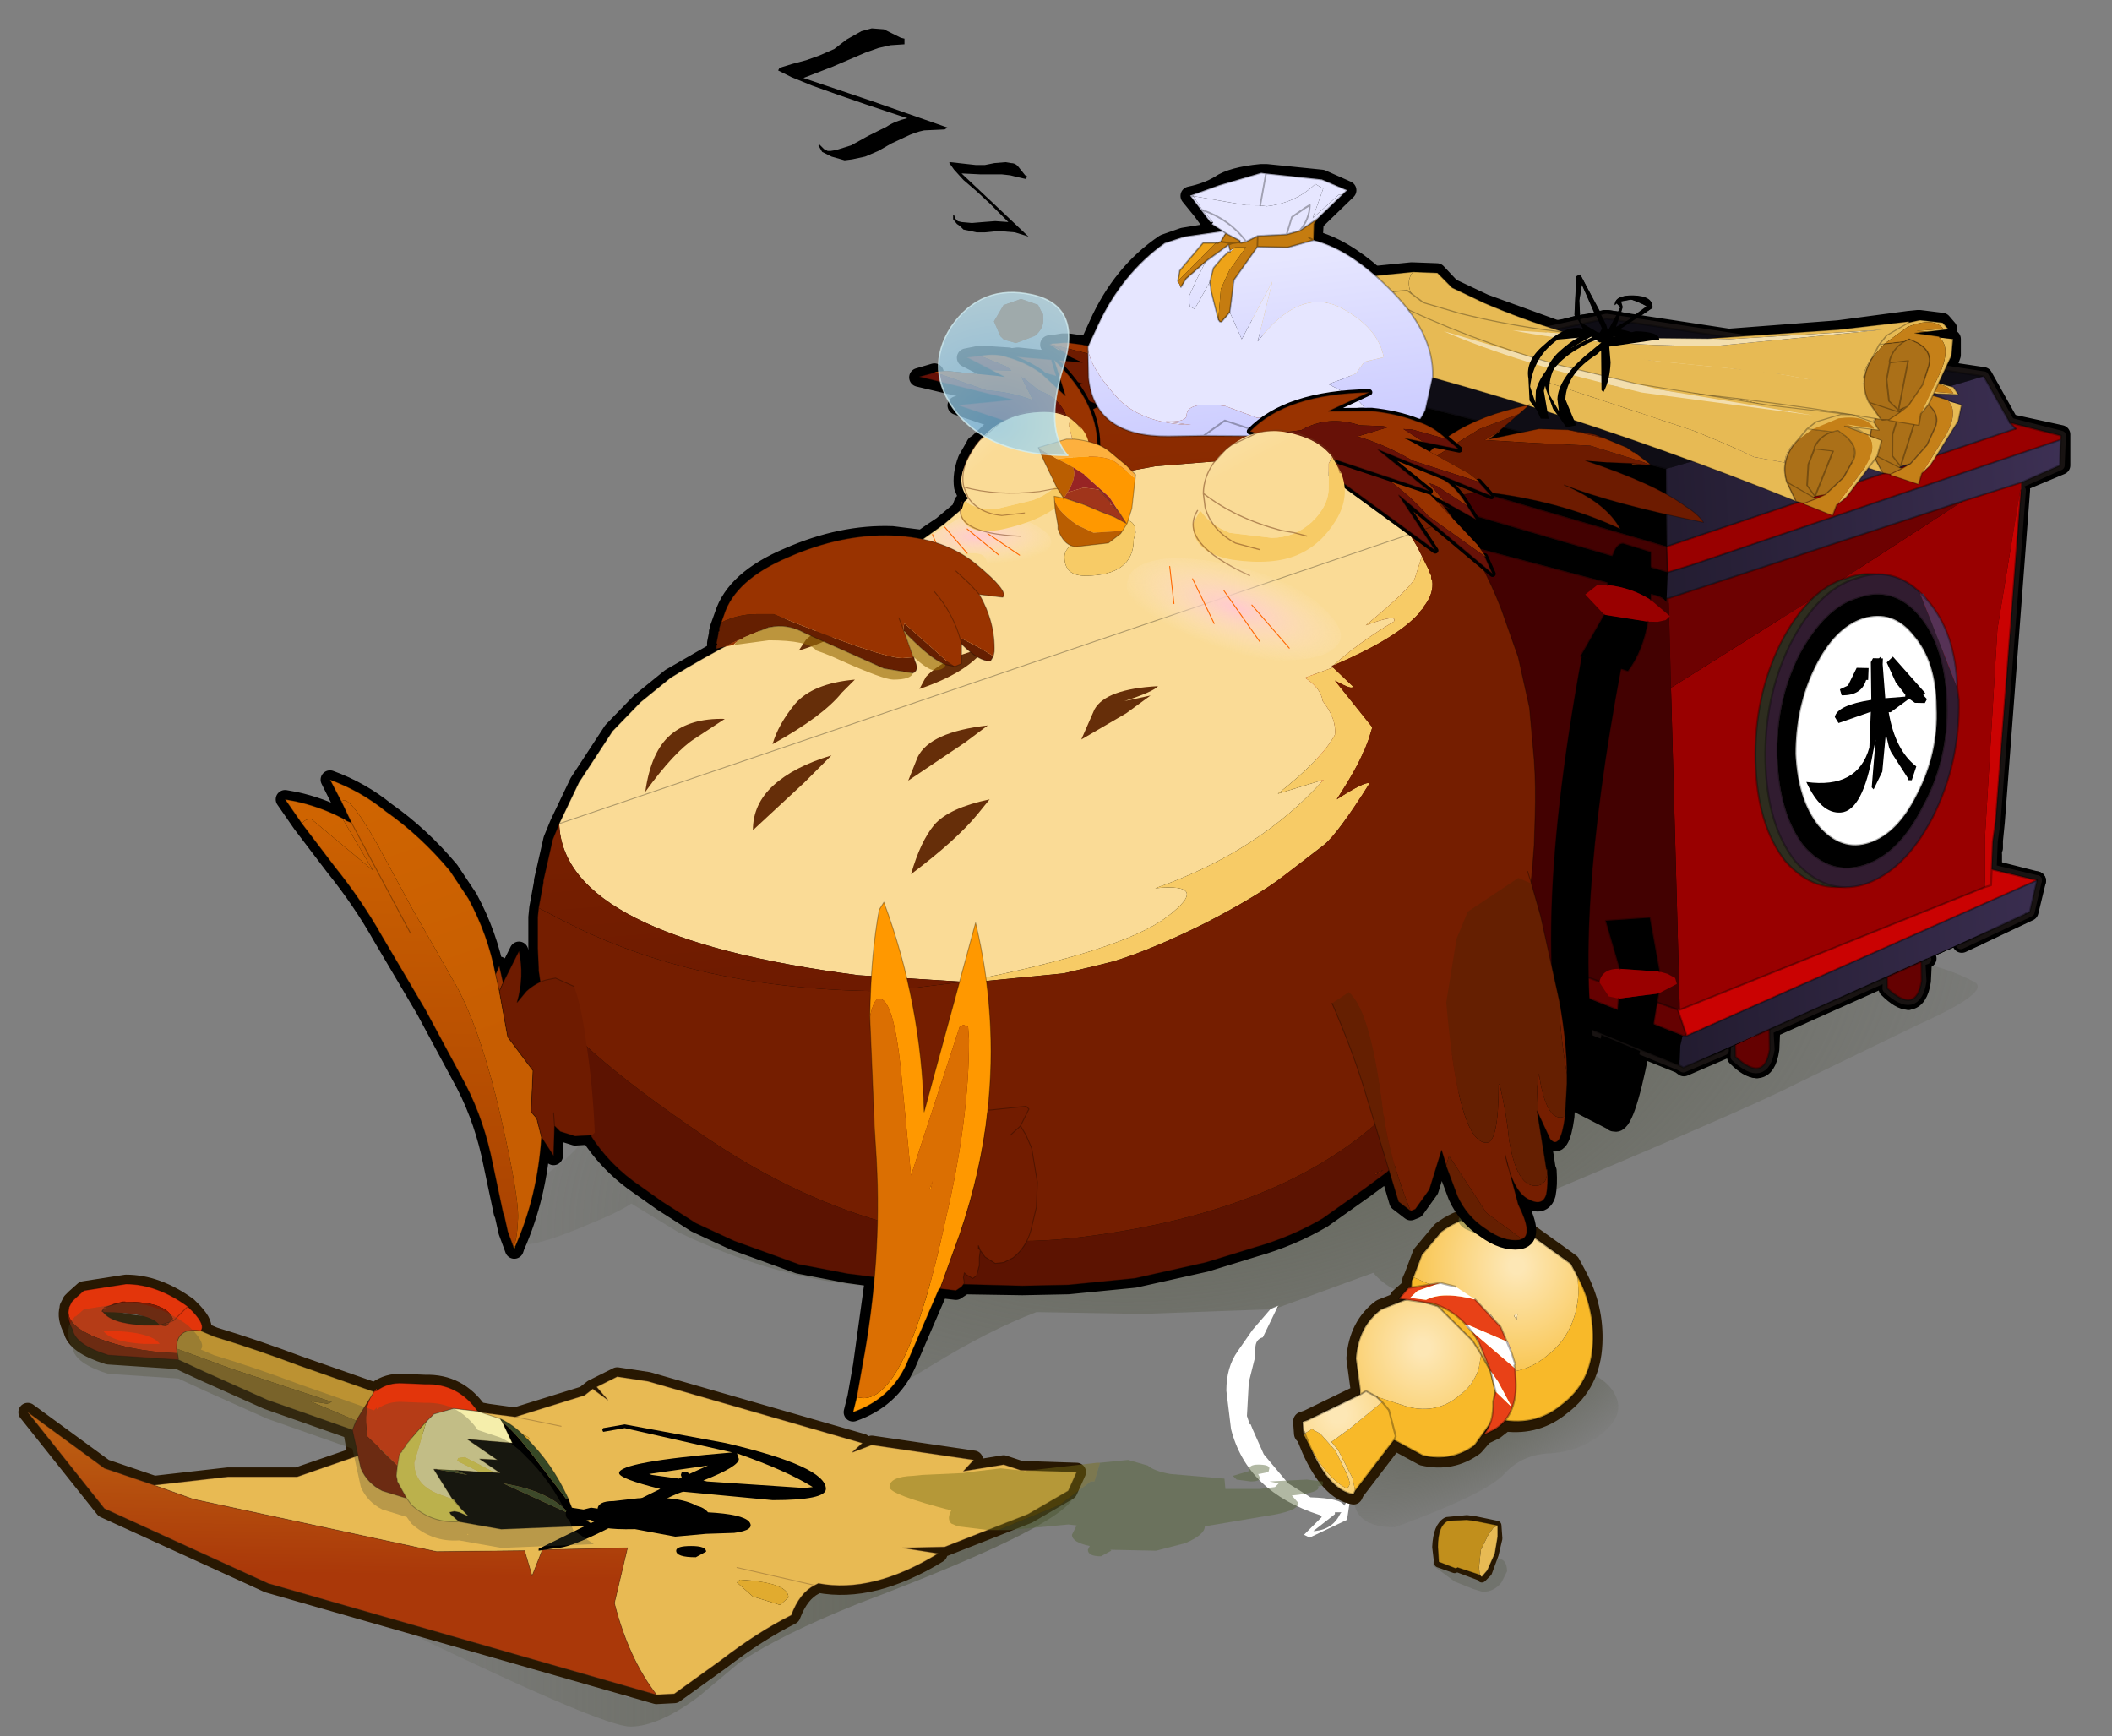 <svg width="208" height="171" xmlns="http://www.w3.org/2000/svg" xmlns:xlink="http://www.w3.org/1999/xlink"><rect width="100%" height="100%" fill="#808080" stroke="none"/><defs><linearGradient y2=".5" y1=".5" x2="1" x1="0" spreadMethod="pad" id="n"><stop stop-color="#616356" offset="0"/><stop stop-opacity="0" stop-color="#606356" offset=".961"/></linearGradient><linearGradient y2="-38.786" y1="-38.786" x2="199.785" x1="-215" spreadMethod="pad" id="p"><stop stop-color="#616356" offset="0"/><stop stop-opacity="0" stop-color="#606356" offset=".961"/></linearGradient><linearGradient y2=".386" y1="-1.068" x2="6.534" x1="6.475" spreadMethod="pad" id="t"><stop stop-color="#dfa620" offset="0"/><stop stop-color="#aa3809" offset=".961"/></linearGradient><linearGradient y2="18.409" y1="18.914" x2="-3.255" x1="-2.775" spreadMethod="pad" id="u"><stop stop-color="#7a1d05" offset="0"/><stop stop-color="#e3350b" offset=".961"/></linearGradient><linearGradient y2="8.505" y1="7.725" x2="-3.933" x1="-4.576" spreadMethod="pad" id="y"><stop stop-color="#900" offset=".118"/><stop stop-color="#650101" offset="1"/></linearGradient><linearGradient y2="-14.502" y1="-16.512" x2="2.145" x1=".619" spreadMethod="pad" id="z"><stop stop-color="#604b84" offset=".118"/><stop stop-color="#0f0d15" offset="1"/></linearGradient><linearGradient y2="-.236" y1="-.898" x2="2.124" x1="-1.417" spreadMethod="pad" id="A"><stop stop-color="#604b84" offset=".047"/><stop stop-color="#120f19" offset=".91"/><stop stop-color="#0f0d15" offset="1"/></linearGradient><linearGradient y2="3.994" y1="2.822" x2="6.42" x1="6.6" spreadMethod="pad" id="B"><stop stop-color="#e7ba54" offset=".047"/><stop stop-color="#c58018" offset=".91"/></linearGradient><linearGradient y2="16.58" y1="-77.687" x2="-37.727" x1="55.096" spreadMethod="pad" id="C"><stop stop-color="#5c1301" offset="0"/><stop stop-color="#751e00" offset=".961"/></linearGradient><linearGradient y2="-.834" y1="1.865" x2="-3.217" x1="-3.526" spreadMethod="pad" id="D"><stop stop-color="#400000" offset="0"/><stop stop-color="#930" offset=".957"/></linearGradient><linearGradient y2="3.795" y1="4.37" x2="-1.32" x1="-.662" spreadMethod="pad" id="E"><stop stop-color="#5c1301" offset="0"/><stop stop-color="#751e00" offset=".961"/></linearGradient><linearGradient y2="-2.544" y1="-4.132" x2="6.07" x1="5.741" spreadMethod="pad" id="F"><stop stop-color="#900" offset="0"/><stop stop-color="#662e09" offset="1"/></linearGradient><linearGradient y2="-8.596" y1="-7.69" x2="-18.656" x1="-21.018" spreadMethod="pad" id="G"><stop stop-color="#871c01" offset="0"/><stop stop-color="#651f01" offset="1"/></linearGradient><linearGradient y2=".562" y1="-.904" x2="30.833" x1="30.15" spreadMethod="pad" id="H"><stop stop-color="#db6f02" offset="0"/><stop stop-color="#930" offset=".957"/></linearGradient><linearGradient y2="1.389" y1="-.459" x2="15.095" x1="15.081" spreadMethod="pad" id="I"><stop stop-color="#db6f02" offset="0"/><stop stop-color="#930" offset=".957"/></linearGradient><linearGradient y2="3.141" y1="1.552" x2="12.976" x1="13.287" spreadMethod="pad" id="J"><stop stop-color="#db6f02" offset="0"/><stop stop-color="#c75d01" offset=".957"/></linearGradient><linearGradient y2="-16.301" y1="-16.301" x2="97.431" x1="-223.824" spreadMethod="pad" id="K"><stop stop-color="#5c1301" offset="0"/><stop stop-color="#751e00" offset=".961"/></linearGradient><linearGradient y2="16.704" y1="20.702" x2="-6.401" x1="-4.053" spreadMethod="pad" id="M"><stop stop-color="#400000" offset="0"/><stop stop-color="#930" offset=".957"/></linearGradient><linearGradient y2="2.494" y1="1.017" x2="2.533" x1="3.004" spreadMethod="pad" id="N"><stop stop-color="#e6e6ff" offset=".047"/><stop stop-color="#abacfe" offset=".91"/></linearGradient><linearGradient y2="-13.923" y1="-12.834" x2="-10.038" x1="-11.243" spreadMethod="pad" id="O"><stop stop-color="#fadb96" offset="0"/><stop stop-color="#fdf3df" offset="1"/></linearGradient><linearGradient y2="-22.293" y1="-22.293" x2="34.384" x1="-67.065" spreadMethod="pad" id="P"><stop stop-color="#5c1301" offset="0"/><stop stop-color="#751e00" offset=".961"/></linearGradient><g transform="translate(.2)" id="aa"><use xlink:href="#a" width="104.7" transform="translate(4.9 45.75)" height="45"/><use xlink:href="#b" width="6.65" transform="matrix(1.811 -.983 -.903 -1.914 30.56 83.242)" height="8.65"/><use xlink:href="#c" width="109.15" transform="translate(-.05)" height="89.05"/><use xlink:href="#d" width="21.25" transform="matrix(2.123 -.045 .086 2.122 -.207 10.734)" height="21.4"/><use xlink:href="#e" width="72.4" transform="translate(22.95 16.8)" height="57.15"/><use xlink:href="#f" width="3.55" transform="matrix(.68 1.169 -.936 .485 59.426 14.885)" height="9.95"/><use xlink:href="#g" width="10.8" transform="matrix(1.704 -.238 .059 1.936 33.726 8.94)" height="7.7"/><use xlink:href="#h" width="5.55" transform="matrix(1.213 .134 .131 1.075 52.085 20.127)" height="6.2"/><use xlink:href="#i" width="16.15" transform="translate(19.55 20.1)" height="6.65"/><use xlink:href="#f" width="3.55" transform="matrix(.664 1.179 1.193 -.668 28.614 25.499)" height="9.95"/><use xlink:href="#f" width="3.55" transform="matrix(.274 1.325 1.34 -.273 29.889 20.845)" height="9.95"/><use xlink:href="#h" width="5.55" transform="matrix(1.297 -.348 .415 1.22 37.863 22.58)" height="6.2"/><use xlink:href="#j" width="10.9" transform="matrix(.986 .162 -.162 .986 39.817 26.939)" height="6.5"/><use xlink:href="#k" width="5.2" transform="translate(49.9 21.9)" height="5.85"/><use xlink:href="#l" width="6.9" transform="matrix(.988 -.966 1.261 1.045 49.42 19.428)" height="4.8"/></g><g id="a"><path fill-rule="evenodd" fill="#fff" d="M38.95 79.35q.4.85 1.35.95h.1l-1.15-.9v-.1h-.35l.05.05m1 .2.95.95-.3.15-2-.95-.2-1.35.35.6q.15-.4 1.8-.45l1.2-.75 1.3-1.55.6-1.35.1-.25h.05l.15-.45-.1-1.8-.35-1.4v-.4q0-.5-.4-.6l-.75-1.55-.05-.1-.05-.05.45.2.95 1.1.8 1.15q.6.85.6 2.1l-.25 2.05q-.85 3.35-4.75 4.6l-.1.1M41.9 68.6l.05.1-.05-.1" transform="translate(-4.9 -45.75)"/><path fill-rule="evenodd" fill-opacity=".8" fill="#616356" d="m42.25 68.35.05-.05.05.1-.1-.05" transform="translate(-4.9 -45.75)"/><path fill-rule="evenodd" fill="url(#m)" d="M42.25 68.35 37.2 66.5q-1.1 1.25-2.4 1.05-6-3.25-3.85-4.05-13.65-5.7-16.25-7.05l-6.6-3.2q-4-1.8-3-2.3 1-.55 2.5-.95 10.4-1.4 7.05-2.8-3.35-1.45-.3-1.45 2.1 0 10.2 2.2 10.25 2.2 23.4 2.2 6.85 0 20.95 4.2 5.95 1.75 9.55 3.35l-.05.25 1.05.95v.3q0 .65 2.1 2.15l1.55 2.6.05.05h-.1q1.05 2.05-3.95-.1-1.6-.65-2.25-1.1l-2.55 1.55q-6.3 3-11.95 2.9 1.35 1.95 1.95 4.85.65.9.5 1.3-.2.4-4-1.95-3.1-1.9-5.6-2.85l-5.65.1-6.85-.25q-.15-.15-.3-.15l-.15-.05.05.05-.05.05" transform="translate(-4.9 -45.75)"/><path fill-rule="evenodd" fill="url(#n)" d="M98.35 80.4q0 .85-9.65 5.35-10.35 5-11.8 5-1.5 0-3.65-1.6l-2.15-1.8q-2.2-1.5-6.45-3.2-11.5-4.35-11.5-5.9 0-.4.4-.4l12.3 5.1q2.85.9 6.95 3.75l4.2 2.5 20.55-9.55q.8 0 .8.75" transform="translate(-4.9 -45.75)"/><path fill-rule="evenodd" d="m104 68.05 1 .3.1.15v.05-.05l-.1-.15-1-.3m2.55-.2v-.05l.2.25.1.2.05.1v.05q.15.5-.2 1.15-.15.8-1.9 1.35l-3.75.25-1.4.65-3.35 1.5-4.55 1.6-.25 1.4 3.2 1.1h3.7l3.95.45 2.65-.9 4.1-3-4.1 5.15-8.75 4-20.75 5.95-.95-.05-2.5-1.8q-1.95-1.5-3.75-2.4-.45-1.2-1.25-1.6l-.2-.1q-2.9.55-6.4-1.6l1.9-.3-2.25-.05-4.45-1.75-2.15-1.25-.45-1 3-.1.9-.3 2.15.35-.55-.6 5.45-.8 1.05.4-.55-.5 11.45-3.3 1.65-.25 1.1.55-.6.7.75-.55.05-.05.45.35 3.7 1.15 1.45-.2.55-.1q1.05-1.5 2.8-1.45l1.2-.05q.8-.05 1.4.4v-.1l.15.15 4-1.4q2.25-.85 4.55-1.55l.7-.3q-.25-.3.4-1l.3-.3q1.65-1.2 3.3-1.2l2.25.35.45.4.2.2-.2-.2m-1.45.7v.05q-2.55 0-3.05.7h.85q1.8-.1 2.2-.75M80.6 74.7l2.45-.5-2.45.5m-9.4 7.55-4.15.95 4.15-.95m11.35-5.1q-.25.2-.55.35-1.2.7-2.05 1.75l-1.1.75 4.95.2 2.25-.4.45-.4.05-.1-.25-.05-.25.05-.45.2h-.05l.05-.05.1-.1.25-.25.45-.5 1-1.6-1 1.6-.45.5-.25.25-.1.1-.05.05h.05l.45-.2.25-.05.25.05-.05.1-.45.4q1.45.1 2.55-.9l.25-.35.5-.9v-.05l.05-.25-.05-.5-.1-.6-.05-.1-.1-.1V76l-.2-.25-.05-.1-.5-.6-.55-.6-.4-.4-1.05-.3-1.3.15 1.3-.15 1.05.3.4.4.55.6.5.6.05.1.2.25v.05l.1.1.05.1.1.6.05.5-.05.25v.05l-.5.9-.25.35q-1.1 1-2.55.9l-2.25.4-4.95-.2 1.1-.75.3-.75q.85-1.75 2.1-3.05l.15-.15.1-.1 1.25-.9q.3-.2.65-.3-.35.1-.65.3l-1.25.9-.1.1-.15.15q-1.25 1.3-2.1 3.05l-.3.75Q80.8 78.2 82 77.5q.3-.15.55-.35m19.8.7-2.1.75-13 2.8-4.7-.05-.4 1.35-.55-1.35v-.05l-4.55-.1.7 2.95q-.75 2.95-2.25 4.9 1.5-1.95 2.25-4.9l-.7-2.95 4.55.1v.05l.55 1.35.4-1.35 4.7.05 13-2.8 2.1-.75m-18.5-3.55-.6 1.25-.05.05 2.4-.2-1.6 1.1.95-.05-1.1.75 2.4-.15-2.4.15 1.1-.75-.95.05 1.6-1.1-2.4.2.05-.05.6-1.25m5 4.25 1.3-.4q.8-.4 1.15-1.2l.2-.65-.2.65q-.35.8-1.15 1.2l-1.3.4m13.2-9.25-.5-.15-.25-.1-.75-.75.75.75.25.1.5.15m-2.2.3q1.3-.2 1.3.95l-.05.25-.05.25v.1-.1l.05-.25.05-.25q0-1.15-1.3-.95m-9.4 3.2h.05l.1.05.05.1.9 1.45.2.5-.2-.5-.9-1.45-.05-.1-.1-.05h-.05" transform="translate(-4.9 -45.75)"/><path stroke-linejoin="round" stroke-linecap="round" stroke="#281802" fill="none" d="M105.1 68.55v-.05l-.1-.15-1-.3m2.75 0 .1.2.05.1v.05q.15.5-.2 1.15-.15.8-1.9 1.35l-3.75.25-1.4.65-3.35 1.5-4.55 1.6-.25 1.4 3.2 1.1h3.7l3.95.45 2.65-.9 4.1-3-4.1 5.15-8.75 4-20.75 5.95-.95-.05-2.5-1.8q-1.95-1.5-3.75-2.4-.45-1.2-1.25-1.6l-.2-.1q-2.9.55-6.4-1.6l1.9-.3-2.25-.05-4.45-1.75-2.15-1.25-.45-1 3-.1.9-.3 2.15.35-.55-.6 5.45-.8 1.05.4-.55-.5 11.45-3.3 1.65-.25 1.1.55-.6.7.75-.55.05-.05.45.35 3.7 1.15 1.45-.2.55-.1q1.05-1.5 2.8-1.45l1.2-.05q.8-.05 1.4.4m.15.05 4-1.4q2.25-.85 4.55-1.55l.7-.3q-.25-.3.4-1l.3-.3q1.65-1.2 3.3-1.2l2.25.35.45.4.2.2m-4.7 1.25h.85q1.8-.1 2.2-.75M87.4 77l-1 1.6-.45.5-.25.25-.1.1-.05.05h.05l.45-.2.25-.05.25.05-.05.1-.45.4q1.45.1 2.55-.9l.25-.35.5-.9v-.05l.05-.25-.05-.5-.1-.6-.05-.1-.1-.1V76l-.2-.25-.05-.1-.5-.6-.55-.6-.4-.4-1.05-.3-1.3.15m1 5.9-2.25.4-4.95-.2 1.1-.75.3-.75q.85-1.75 2.1-3.05l.15-.15.1-.1 1.25-.9q.3-.2.65-.3m7.25.9-.2-.5-.9-1.45-.05-.1-.1-.05h-.05m10.6-1.65v-.1l.05-.25.05-.25q0-1.15-1.3-.95m.7-1.3.75.75.25.1.5.15m-10.55 7-.2.65q-.35.8-1.15 1.2l-1.3.4m-2.6-1.5-2.4.15 1.1-.75-.95.05 1.6-1.1-2.4.2.05-.05.6-1.25M75.5 89.05q1.5-1.95 2.25-4.9l-.7-2.95 4.55.1v.05l.55 1.35.4-1.35 4.7.05 13-2.8 2.1-.75m-22.4 1.4Q80.8 78.2 82 77.5q.3-.15.55-.35m-15.5 6.05 4.15-.95m11.85-8.05-2.45.5" transform="translate(-4.9 -45.75)"/><path fill-rule="evenodd" fill="url(#o)" d="M29.5 71q2.9-.35 8.75 7.45 0 1.65-2.2 1.65-4.9-1.8-5.85-2.85-.95-1.05-2.45-1.1-1.55-.1-2.7-1-1.15-.9-.9-1.8.25-.9 1.35-1.45 1.05-.55 4-.9" transform="translate(-4.9 -45.75)"/><path fill-rule="evenodd" fill="url(#p)" d="m32.85 83-1 .4-.5.15q-.6 0-1-.5l-.3-.6q0-.7.6-.7.5 0 .65.6l.2.05 1.2-.4.7-.55q.6 0 .6.7l-1.15.85" transform="translate(-4.9 -45.75)"/></g><g id="S"><path fill-rule="evenodd" d="m5.95 1.6.15.25-.1.1-.95 1.2.05.1.45.65q.3.75-.05 1.4l-.55.6.25-.15-.15.35v.05l.05.15v.1l.05.6-.2.75q-.45.85-1.4 1.1l-2-.25-.3-.2Q.5 7.9.15 7.1q-.4-.9.05-1.75.35-.75 1.15-1.05L1.5 4l.2-.25.1-.35q.35-.65 1.1-.85h.85L4.1.95v-.1q.6-.2 1.5.5l.35.25H5.9l.05.05V1.6m-.35-.25.3.25-.3-.25m-.55 1.8-.1.15h-.3l-.2-.05-.25-.1-.45-.5v-.1.1l.45.5.25.1.2.05h.3l.1-.15M4 6.7l.4-.1.35-.15.3-.3-.3.3-.35.15-.4.1M1.35 4.3q-.1.4.1.95l.2.35.05.05.25.25.6.45.85.35-.85-.35-.6-.45-.25-.25-.05-.05-.2-.35q-.2-.55-.1-.95m.9.95.5.4.15.1.45.2 1 .15.2-.05.4-.15-.75.15L3 5.7l-.35-.2-.4-.25H2.2l-.2-.3-.05-.05-.15-.25q-.2-.5-.1-.9-.1.4.1.9l.15.25.05.05.2.3h.05l.4.25.35.2 1.2.35.75-.15-.4.15-.2.05-1-.15-.45-.2-.15-.1-.5-.4" transform="translate(.3 -.55)"/><path stroke-width=".5" stroke-linejoin="round" stroke-linecap="round" stroke="#281802" fill="none" d="m6.25 1.05.15.25-.1.1-.95 1.2.05.1.45.65q.3.75-.05 1.4l-.55.6.25-.15-.15.35v.05l.05.15v.1l.05.6-.2.75q-.45.85-1.4 1.1l-2-.25-.3-.2q-.75-.5-1.1-1.3-.4-.9.05-1.75.35-.75 1.15-1.05l.15-.3.2-.25.1-.35Q2.45 2.2 3.2 2h.85L4.4.4V.3Q5 .1 5.9.8m.35.3-.05-.05L5.9.8M4.05 2v.1l.45.5.25.1.2.05h.3l.1-.15M4.4.3v.1M2 3.2q-.1.4.1.9l.15.25.05.05.2.3h.05l.4.25.35.2 1.2.35.75-.15-.4.15-.2.05-1-.15-.45-.2-.15-.1-.5-.4M3.7 6.15l-.85-.35-.6-.45L2 5.1l-.05-.05-.2-.35q-.2-.55-.1-.95m3.7 1.85-.3.3-.35.15-.4.1"/><path fill-rule="evenodd" fill="#f8b929" d="M5.95 1.6H5.9l-.3-.25.3.25v.05l-.1.15h-.25L5 1.6l-.55-.4-.15-.15v-.1L4.35.9q.55 0 1.25.45l.35.25M4.1.95l.2.25.65.45.25.1-.3.55-.45.95.2.05-.85.15q-.8.2-1.1.9-.2.35-.15.8l.1.35.35.2 1.2.35.75-.15v.05l.15.35v.1l-.6.05h-.05l-.85-.2-.4-.2-.55-.55-.4-.25q-.8.25-1.15 1-.45.85-.05 1.8l.2.35Q.5 7.9.15 7.1q-.4-.9.05-1.75.4-.85 1.4-1.1l.05-.05.15-.8q.35-.65 1.1-.85h.85L4.1.95M1.65 4.2l.3.7.3.35-.3-.35-.3-.7m2.8-.95-.25-.1-.45-.5v-.1.1l.45.5.25.1" transform="translate(.3 -.55)"/><path fill-rule="evenodd" fill="#fde7b5" d="M3.05 6.5h-.2q-.2-.1-.1-.25L3 6.2l.1.25-.05.05m-.85.2.1.05v.05l-.05.05-.05-.15" transform="translate(.3 -.55)"/><path fill-rule="evenodd" fill="url(#q)" d="m5.1 6.4.05.6-.2.75q-.45.85-1.4 1.1l-2-.25-.3-.2-.2-.35q-.4-.95.05-1.8.35-.75 1.15-1l.4.25.55.55.4.2.85.2h.05l.6-.05m-2.9.3.05.15.05-.05v-.05l-.1-.05m.85-.2.05-.05L3 6.2l-.25.05q-.1.15.1.25h.2" transform="translate(.3 -.55)"/><path fill-rule="evenodd" fill="url(#r)" d="M4.65 3.3h.3l.1-.15.05.1.45.65q.3.75-.05 1.4l-.55.6-.75.15L3 5.7l-.35-.2-.1-.35q-.05-.45.15-.8.3-.7 1.1-.9l.85-.15" transform="translate(.3 -.55)"/><path fill-rule="evenodd" fill="url(#s)" d="m5.9 1.6.05.05V1.6l.15.25-.1.1-.95 1.2-.1.15h-.3l-.2-.05.45-.95.3-.55-.25-.1-.65-.45-.2-.25v-.1q.6-.2 1.5.5Q4.9.9 4.35.9L4.3.95v.1l.15.15.55.4.55.2h.25l.1-.15V1.6" transform="translate(.3 -.55)"/><path stroke-width=".05" stroke-opacity=".302" stroke-linejoin="round" stroke-linecap="round" stroke="#000" fill="none" d="m6.2 1.05.05.05M5.9.8l.3.25M5.9.8Q5 .1 4.4.3v.1-.1m.35 2.4.2.05h.3l.1-.15.95-1.2.1-.1-.15-.25m-.9 1.55.05.1.45.65q.3.75-.05 1.4l-.55.6v.05l.15.35v.1l.05.6-.2.75q-.45.85-1.4 1.1l-2-.25-.3-.2q-.75-.5-1.1-1.3-.4-.9.05-1.75.4-.85 1.4-1.1l.05-.05.15-.8Q2.45 2.2 3.2 2h.85L4.4.4M4.05 2v.1l.45.5.25.1m-2.2 2-.3-.35-.3-.7m3.3 1.7-.75.15-1.2-.35-.35-.2-.4-.25"/><path fill-rule="evenodd" fill="#e84117" d="m1.95 5.9.2.2L3.3 6l.05-.05L1.7 5.6l-.2-.35q-.35-.7 0-1.25l.2-.25q-.1.4.15.85l.05.25-.55-.15.6.4.3.15.6.5q.75.45 1.5.3l.85-.3-.1.35-.7.5.45-.45.1-.25-.4.15q-.3.4-1.15.6l-.9-.3-.55-.45" transform="translate(.3 -.55)"/><path fill-rule="evenodd" fill="#fff" d="m1.7 5.6 1.65.35L3.3 6l-1.15.1-.2-.2-.2-.2v-.05L1.7 5.6m1.7 1.05q.85-.2 1.15-.6l.4-.15-.1.25-.45.45-.4.1-.6-.05m-1.15-1.4-.3-.15-.6-.4.55.15.05.05.3.35-.35-.4.35.4" transform="translate(.3 -.55)"/><path stroke-width=".05" stroke-opacity=".302" stroke-linejoin="round" stroke-linecap="round" stroke="#000" fill="none" d="m2 5.05.05.05v.05l.2.2.55.45.9.3m1-.05.7-.5.1-.35-.85.3q-.75.15-1.5-.3l-.6-.5-.35-.4-.05-.25Q1.9 3.6 2 3.2l-.2.25q-.35.55 0 1.25l.2.35m2.7 1-.4.1"/></g><g id="c"><path fill-rule="evenodd" fill-opacity=".451" fill="#536334" d="m32.3 64.15-2 .9q-1.45.55-1.15-.8.3-1.35 2.1-1.35l.35.05.85.45q.45.35-.15.75" transform="translate(.05)"/><path fill-rule="evenodd" d="m31.4 82.8-.3-.3-.35-.95-.2-.85.05-.7 1.2-.25.4-.05 1.05.1q.5.25.55 1.35l-.1.85-.85.3-.05.05-.1-.1-1.2.45-.1.1" transform="translate(.05)"/><path stroke-width=".5" stroke-linejoin="round" stroke-linecap="round" stroke="#281802" fill="none" d="m32.9 82.3.85-.3.1-.85q-.05-1.1-.55-1.35l-1.05-.1-.4.05-1.2.25-.05.7.2.85.35.95.3.3m.1-.1 1.2-.45"/><path fill-rule="evenodd" fill="#c18f1c" d="m30.55 80 1.25-.25.4-.05 1 .05q.55.25.55 1.4l-.05.8-.9.35-.1-.05-1.2.4.05-.4-.1-.95-.4-.8-.25-.35-.25-.15" transform="translate(.05)"/><path fill-rule="evenodd" fill="#e7ba54" d="m31.4 82.75-.3-.35-.4-.9-.15-.9V80l.25.15.25.35.4.8.1.95-.05.4-.1.1" transform="translate(.05)"/><path stroke-width=".05" stroke-opacity=".302" stroke-linejoin="round" stroke-linecap="round" stroke="#000" fill="none" d="m31.45 82.75-.3-.35-.4-.9-.15-.9V80l1.25-.25.4-.05 1 .05q.55.25.55 1.4l-.05.8-.9.35m-.1-.05-1.2.4"/><path fill-rule="evenodd" fill="#e8ba53" d="m75.5 89.05-.95-.05-2.5-1.8q-1.95-1.5-3.75-2.4-.45-1.2-1.25-1.6l-.2-.1q-2.9.55-6.4-1.6l1.9-.3-2.25-.05-4.45-1.75-2.15-1.25-.45-1 3-.1.9-.3 2.15.35-.55-.6 5.45-.8 1.05.4-.55-.5 11.45-3.3 1.65-.25 1.1.55-.6.7.75-.55.05-.05.45.35 3.7 1.15 1.95-.25 2.2.85 7.5 2.6h3.7l3.95.45-2.1.75-13 2.8-4.7-.05-.4 1.35-.55-1.4-4.55-.1.7 2.95q-.75 2.95-2.25 4.9m-7.05-5.2.45.4 1.45-.45.85-.75-.15-.15q-2.6.15-2.6.95m15.9-8.8h-.6q-1.25 0-1.45.3l.1.15.7.05.6-.05q.7 0 .7-.25l-.05-.2m-3.75-.35 2.45-.5-2.45.5m-9.4 7.55-4.15.95 4.15-.95" transform="translate(.05)"/><path fill-rule="evenodd" fill="#e1ab2f" d="m84.35 75.05.05.2q0 .25-.7.25l-.6.05-.7-.05-.1-.15q.2-.3 1.45-.3h.6m-15.9 8.8q0-.8 2.6-.95l.15.15-.85.75-1.45.45-.45-.4" transform="translate(.05)"/><path fill-rule="evenodd" fill="url(#t)" d="m102.35 77.85 2.65-.9 4.1-3-4.1 5.15-8.75 4-20.75 5.95q1.5-1.95 2.25-4.9l-.7-2.95 4.55.1.55 1.4.4-1.35 4.7.05 13-2.8 2.1-.75" transform="translate(.05)"/><path stroke-width=".05" stroke-opacity=".302" stroke-linejoin="round" stroke-linecap="round" stroke="#4a2e1c" fill="none" d="M75.55 89.05 74.6 89l-2.5-1.8q-1.95-1.5-3.75-2.4-.45-1.2-1.25-1.6l-.2-.1q-2.9.55-6.4-1.6l1.9-.3-2.25-.05-4.45-1.75-2.15-1.25-.45-1 3-.1.9-.3 2.15.35-.55-.6 5.45-.8 1.05.4-.55-.5L76 72.3l1.65-.25 1.1.55-.6.7.75-.55.05-.05.45.35 3.7 1.15 1.95-.25 2.2.85 7.5 2.6h3.7l3.95.45 2.65-.9 4.1-3-4.1 5.15-8.75 4-20.75 5.95q1.5-1.95 2.25-4.9l-.7-2.95 4.55.1.55 1.4.4-1.35 4.7.05 13-2.8 2.1-.75M67.1 83.2l4.15-.95M83.1 74.2l-2.45.5"/><path fill-rule="evenodd" fill="#e3350b" d="m101.55 69.15.5.15-.5-.1v-.05l-.25-.1.05-.1.2.2m3.55-.65q-.25-.2-.5-.3l-.1-.05-.5-.1 1 .3.1.15m-14.65 4.3v-.1l.15.15-.1-.05h-.05m-1.1 4.05v-.05l.05.55-.05-.5" transform="translate(.05)"/><path fill-rule="evenodd" fill="url(#u)" d="M104 68.05h-.15q-2.15 0-2.5.9l-.05.1.25.1v.05l.15.15.35-.05h.85q1.8-.1 2.2-.75v.05l.05-.05-.05-.05-.1-.15-1-.3m-3.45.25.75.75-.75-.75q1.65-1.2 3.3-1.2l2.25.35.45.4.2.2.15.3v.05q.2.8-1.2 1.45-1.95.85-4.6.95l.05-.25q0-1.15-1.3-.95-.25-.3.4-1l.3-.3m-15.5 5.6q1.05-1.5 2.8-1.45l1.2-.05q.8-.05 1.4.4h.05l.1.05.05.1q.55.75.3 2.3l-1.5 1.45-.1.1v.05l-.1-.6-.05-.1-.1-.1V76l-.2-.25-.05-.1-.5-.6-.55-.6-.4-.4-1.05-.3-1.3.15" transform="translate(.05)"/><path fill-rule="evenodd" fill="#7a1d05" d="m102.05 69.3-.5-.15-.2-.2q.35-.9 2.5-.9h.15l.5.1.1.05q.25.1.5.3v.05-.05l.05.05-.05.05v-.05.05q-2.55 0-3.05.7l-.35.05-.15-.15.5.1m-.95 1.5q2.65-.1 4.6-.95 1.4-.65 1.2-1.45.15.5-.2 1.15-.15.8-1.9 1.35l-3.75.25v-.1l.05-.25m5.8-2.45-.15-.3-.2-.2v-.05l.2.25.1.2.05.1M91.75 74.9l-.45 2.05q-.35.8-1.15 1.2l-1.3.4.5-.9v-.05l.05-.25-.05-.55.1-.1 1.5-1.45q.25-1.55-.3-2.3l.9 1.45.2.5" transform="translate(.05)"/><path fill-rule="evenodd" fill="#8c6d26" d="m101.15 70.55-.05.25-.05.25v.1l-1.4.65-3.35 1.5-4.55 1.6-.2-.5 2.5-1.05-.95.15-.25-.1 5.3-1.75.15-.05 2.85-1.05" transform="translate(.05)"/><path fill-rule="evenodd" fill="#bc9232" d="M99.85 69.6q1.3-.2 1.3.95L98.3 71.6l-.15.05-5.3 1.75.25.1.95-.15-2.5 1.05-.9-1.45-.05-.1 4-1.4q2.25-.85 4.55-1.55l.7-.3" transform="translate(.05)"/><path fill-rule="evenodd" fill="#f5eeab" d="m83.85 74.3 1.2-.4 1.3-.15 1.05.3.4.4.65 2.2q0 1.25-1.5 1.75l-.55.2 1-1.6h-.15l-1 .05-1.3.1 1.2-.6-.05-.15-.35-.05-1.65.85.4-.05-.65.05 1.1-.75-.95.05 1.6-1.1-2.4.2.55-1.15.05-.05.05-.1" transform="translate(.05)"/><path fill-rule="evenodd" fill="#ebdc58" d="m88.85 78.55-.25.35q-1.1 1-2.55.9l.45-.4.05-.1-.25-.05-.25.05-.45.2v-.05l.1-.1.25-.25.4-.5h.05l.55-.2q1.5-.5 1.5-1.75l-.65-2.2.55.6-.55-.6.55.6.5.6.05.1.2.25v.05l.1.1.05.1.1.6.05.5-.05.25v.05l-.5.9m-4.35-1.4-.4.05 1.65-.85.35.05.05.15-1.2.6h-.45m1.45 1.95.45-.5-.45.5" transform="translate(.05)"/><path fill-rule="evenodd" fill="#374826" d="M80.25 78.5q.85-1.85 2.25-3.2.6-.65 1.35-1l-.05.1-.05.05.1-.15-.1.15q-.8.65-2.05 2.35l-1.35 1.75q-.1.1-.1-.05m6-1.45 1-.05-1.65.3.65-.25m-2.55.7-3.5 1.6q.85-1 2.75-1.45l.75-.15" transform="translate(.05)"/><path fill-rule="evenodd" d="m86.05 79.8-2.25.4-4.95-.2 1.1-.75.3-.75q0 .15.1.05l1.35-1.75q1.25-1.7 2.05-2.35l-.55 1.15 2.4-.2-1.6 1.1.95-.05-1.1.75.65-.05h.45l1.3-.1-.65.25 1.65-.3h.15l-1 1.6h-.05l-.4.5-.25.25-.1.1-.05.05h.05l.45-.2.25-.05.25.05-.05.1-.45.4m-2.35-2.05-.75.15q-1.9.45-2.75 1.45l3.5-1.6m-1.15-.6q-.25.2-.55.35-1.2.7-2.05 1.75.85-1.05 2.05-1.75.3-.15.55-.35" transform="translate(.05)"/><path stroke-width=".05" stroke-opacity=".302" stroke-linejoin="round" stroke-linecap="round" stroke="#000" fill="none" d="m101.6 69.15.5.15m3.05-.75v-.05m-1.1-.45h-.1m-2.35 1.1-.25-.1-.75-.75-.3.3q-.65.7-.4 1 1.3-.2 1.3.95l-.05.25m5.8-2.4v-.05m-.15-.3-.2-.2-.45-.4-2.25-.35q-1.65 0-3.3 1.2m3.45-.25 1 .3.1.15m0 .05q-.4.65-2.2.75h-.85m4.7-1.25.1.2.05.1m0 .05q.15.5-.2 1.15-.15.8-1.9 1.35l-3.75.25-1.4.65-3.35 1.5-4.55 1.6-.45 2.05q-.35.8-1.15 1.2l-1.3.4-.25.35q-1.1 1-2.55.9l-2.25.4-4.95-.2 1.1-.75.3-.75q.85-1.85 2.25-3.2.6-.65 1.35-1l1.2-.4q1.05-1.5 2.8-1.45l1.2-.05q.8-.05 1.4.4m.15.05 4-1.4q2.25-.85 4.55-1.55l.7-.3m1.2 1.55v-.1l.05-.25m-13.3 3.65.55.6.5.6.05.1.2.25v.05l.1.1.05.1.1.6m1.3-3.9-.05-.1-.1-.05h-.05m-2.65 1.65-.4-.4-1.05-.3-1.3.15m5.6-.95.9 1.45.2.5m-7.9-.6-.1.15-.55 1.15 2.4-.2-1.6 1.1.95-.05-1.1.75.65-.05m.45 0 1.3-.1m1-.05h.15l-1 1.6-.45.5-.25.25-.1.1-.05.05h.05l.45-.2.25-.05.25.05-.05.1-.45.4M85 77.15h-.45M80 79.25q.85-1.05 2.05-1.75.3-.15.55-.35m6.3 1.4.5-.9v-.05l.05-.25-.05-.5"/><path fill-rule="evenodd" d="m78.4 74.9-.05.1-1.15-.2-5.75 1.3q6.05.5 6.05 1.1 0 .3-2.2.85l6.5 3.2v.1l-1-.15q-.8 0-3.6-1.5-2.85-1.5-3.15-1.5l-4.75.45q-2.85 0-2.85-.6 0-1.2 5.35-2.45l5.4-1 1.15.2.05.1m-5.65 1.9 1.55.7 1.45-.2.15-.05-3.15-.45m.25.8q-1.9-.75-1.9-1.15l.1-.3q-2.6.9-4.05 1.8l.45.05 5.2-.35.2-.05M71.8 33l2.95 1.7 1.6 1.3 1.5 1.55 1.8 2.75 1.05 2.2.35.85.5 2.2v.1L81.8 47l.05.5v1.65l-.05 1.1v.1l-.1.65q.4.15.75.45l.5.6q-.4-1.4-.1-2.75l.85 1.7.2-.9.2.45q.4-2.1 1.45-4.05l1-1.5q1.55-1.85 3.4-3.15 1.35-1.1 3-1.7l-1.15 2.3.25-.1.25-.15q1.15-.6 2.5-.9l.55-.1-.9 1.3-1.75 2.3q-1.45 1.8-2.55 3.75l-2.3 3.9-2.15 4q-1 1.95-1.45 4.25l-.55 2.6-.05.1-.2.9-.35.95-.05-.15q-1.2-2.7-1.4-5.85l-.65 1-.05-1.6-.3.3-.8.25-.8-.05q-.9 1.4-2.3 2.45l-1.55 1.1-1.8 1.15-2.05.95-3.45 1.25-2.6.5-1.45.2.65 4.7.3 1.7.2.8q-2-.7-2.85-2.55l-1.75-4.05h-.05l-.85.1-.3-.2-.1-.1-3.15.05-2.45-.05-3.55-.35-3.8-.85-2.6-.8q-1.95-.55-3.65-1.55L37.65 62l-1.15-.85-.15-.15-.5 1.7-.65.5-.25-.1-.75-1.05-.65-2.1-.25.8v.05l-.6 1.6q-.5 1.1-1.5 1.75-.95.7-1.8.6l-.15-.05q-.6-.25.2-1.85l.7-2.65q-.4 1.9-1.2 2.35-.8.45-1-.25-.1-.5-.05-1.25V61l.05-.05.1-.65.3-1.85.1-.6-.05.15v-.05l-.65 1.4q-.55.65-.8-1.2l-.1-1.75v-.3l-.45 1.25-.05.05-1.95 1-.05.05h-.05q-.55.25-1.35-3.8L25 53.8l.3 1.35.2-1.7-1.5.6-.2.2-.4.05-2.6 1.05v.1l-.2.05-2.2-.95-.6-.3v.7q-.65.65-1.1.65-.55 0-.7-1.05l-.05-1.1-6.25-2.8v.65q-.65.65-1.1.65-.55-.05-.7-1.05l-.05-1.05-.25-.15-1.85-.8-.75-.35-2.85-1.35-.4-1.65 2.35-.6v-.8l-.05-.35v-.4l-.1-1L2.6 24.65v-.4l-2.15-.9V21.7l2.75-.6 1.4-2.5 2-.3-.3-.85v-.85l.7-.1v-.05q.25-.2.7-.25l-1.2-.15.3-.35 1.2-.15h.1l.5.15v-.1l3.75.5 5.85.45 5.25-.8-1.15-.8q-.05-.65 1.05-.65.95-.05.95.5l-.1-.1-.2.2.35.7.35-.05h.15l1.3-2.4.2.1.1 2.05-.15.55.55.15.55.1 3.85-1.4 1.8-.85.75-.8 1.35-.05 2 .2q1.7-1.5 3.25-1.9l-.05-.9-.15-.2-1.6-1.55 1.35-.6 2.95-.3h.3q1.55.15 2.2.6.65.4 1.6.6l-.65.8-.4.55-.1.05-.05.05-.6.4 2.15.35 1 .35q2.3 1.55 3.55 4.35l.5 1.1h.05l1.05-.15h.3l.6.1h.1l-.05.05-1.05.6-.65.35 3.45-.35.4.05.1-.05 1.5-.1.75.15-2.05 1.05.4-.05 2.75-.3.6.05v.05l.85.25-5.05 1.2 3 .3-2.5.85q-1.15-.65-2.3-.55l-1.05.2-.55.4-.25.25.25-.25.55-.4 1.05-.2q1.15-.1 2.3.55h-.05l.4.2.25.2.75.75.2.2.6 1.15q.3.9-.25 1.65l.2.15.05.05.15.4.9.75.05.05.6.4.5.35 1.6-.2q2.7-.1 5.55 1.15 2.85 1.2 3.45 3.1l.25.7v.15l.05.05v.1l.1.5-.05.05.05.1v.15l-.4-.1-.1-.05m9.9 18-.3-.15-.5-.1-1 .45 1-.45.5.1.3.15m2.2.45.2-.9-.2.9-.45 2.45-1.35 1.8.1 2.2-.3.35-.25 1 .25-1 .3-.35-.1-2.2 1.35-1.8.45-2.45-.2-.45.2.45m4.75-3.1 3.15-5.9-3.15 5.9M44 11.35l.2.1-.2-.1-.6-.3h-1.55q-.05-.8-.3-.95l-.7-.5-.25-.15q0 .75.5 1.35l-.9-.6.9.6q-.5-.6-.5-1.35l.25.15.7.5q.25.15.3.95h1.55l.6.3q.9-1.15 2.35-1.6-1.45.45-2.35 1.6m-.6-.3v.65l-1.65-.05-1.35-.3.25-.15-.25.1.25-.1-.25.15 1.35.3 1.65.05v-.65m-2.3-.25.75.25-.75-.25m3.2.6-.1.05h.2l-.05-.1-.05.05m3.2 2.45-.3-.45-1.05-1-.75-.55-.5-.35.05-.1h.35l-.25-.5-.7.45.7-.45.15-.1-.15.1.25.5h-.35l-.05.1.5.35.75.55 1.05 1 .3.45m.1-.35-.05-.55q-.4-1-1.25-1.55h-.7.7q.85.55 1.25 1.55l.05.55m-4.7-5.75.35 1.7-.35-1.7m1.5 3.7h.35l.2-.05-.2.05.15.05-.05.3v.1l.4.35.45.55.2.75v.5l-.4 1.45-.1.15-.05.05-.5-.55-.2-1.7q-.55-1.05-1.25-1.75.7.7 1.25 1.75l.2 1.7.5.55.05-.05.1-.15.4-1.45v-.5l-.2-.75-.45-.55-.4-.35v-.1l.05-.3-.15-.05h-.35m-.7 4.15-.45.65-.1.15h-.05l-2.95.65-3.75.95-5.55-1.15 5.3-2.25q.4-.2.85-.45l1-.5.1-.1.6-.75 1.4-.15 2.35.05q.65.1.85.35 1.05 1.25.4 2.55.65-1.3-.4-2.55-.2-.25-.85-.35l-2.35-.05-1.4.15-.6.75-.1.1-1 .5q-.45.25-.85.45l-5.3 2.25L36.4 18l3.75-.95 2.95-.65h.05l.1-.15.45-.65m-2.45 4.45q.8.25 1.45.65l.95.75.1.05-.1-.05-.95-.75q-.65-.4-1.45-.65l.3.3-.3-.3-1.1-1.25-1.15-.25-2.6-.55 2.6.55h.1q.85-.65 1.05-1.5-.2.85-1.05 1.5H39l1.15.25 1.1 1.25m.5.95-.2-.65.2.65.65.15 1.35.35.8.25-.8-.25-1.35-.35-.65-.15.6.15 2.85.8-2.85-.8-.6-.15m1.9.45 1.45-.55q.65.15 1.2.85h-1.75 1.75q-.55-.7-1.2-.85l-1.45.55m-1.25-.3h-.05.05m2.15.6.65.2-.65-.2m-1.95 3.1 2.65-1.05-.05-1.1.05 1.1-2.65 1.05-.3 1.9q2.35-.6 4-1.9-.05-.85-.6-1.65l-.5-.5.5.5q.55.8.6 1.65-1.65 1.3-4 1.9l.3-1.9-20.7 5.5-.15.05-.2.05h-.15l-14.6-4.8 14.6 4.8h.15l.2-.05.15-.05 20.7-5.5m2.6-2.9v.75-.75m6.65 2.7-.6.65-.5.6-.35.55h-.05l-.05-.15-.2-.65-.2-1.8.5-.5.05-.05.85-.7.65-.35.45-.15-.45.15-.65.35-.85.7-.05.05-.5.5.2 1.8.2.65.05.15h.05l.35-.55.5-.6.6-.65m.1-4.4q-1 1.55-3.85 1.5h-1.8 1.8q2.85.05 3.85-1.5l.4.2.25-.6.6-.9-.6.9-.55.2-.1.2m4.65-2.65q-.8.25-1.6.8l-.1.05.1-.05q.8-.55 1.6-.8m-4.2-.65.05.05v1.7l-.4 1.35.4-1.35V17l-.05-.05m.8 2 .05-.05-.5.1.45-.05m-1.25 3.3q0-.95.4-1.8-.4.85-.4 1.8m1.9-3.25.3.05.75-.6-.95.25-.1.3-.15.55.45-.5-.45.5.15-.55m-.15.55-.05.1.05-.1m4.8 2.8.4.7q.3.8.2 1.45l-4.05.25-.65-.1h-.05l-.6-.1.6.1h.05l.65.1 4.05-.25q.1-.65-.2-1.45l-.4-.7m-1.2-1.15.9.85.1.1-.1-.1-.9-.85m-3.35-2.5.3-.95-1 1.15 1-1.15-.3.95m-8.8 11.35-1.85 2.7 1.85-2.7m1.7-.7L45.7 31.8l1.15-2.45m-3.2 1.45-2 2.35 2-2.35m-.7-2.25-1 .3.35-2.1-.35 2.1 1-.3m5.15.15-.25 2 .25-2m-3.15-.05.9-.6q1.1-.9.95-1.8l-.3-.4.3.4q.15.9-.95 1.8l-.9.6m-1.65-.8 1.25-.35 1.25-1.05.4-.85.1-.75-.1.75-.4.85-1.25 1.05-1.25.35m15.9 5.05.05-.2q.4-1.45 1.4-2.6-1 1.15-1.4 2.6l-.05.2v.55-.55l-.45.4.45-.4m-.95-2.65q-.85 1.5-.8 3.05l.05.25.15.25.7-.2-.7.2-.15-.25-.05-.25q-.05-1.55.8-3.05L57 30.4q-.35-.3 1.4-1.75l.6-.45.3-.15q.55-.35 1.25-.55l.7-.2h.05-.05l-.7.2q-.7.2-1.25.55l-.3.15-.6.45Q56.65 30.1 57 30.4l1.25-.15.5-.55.75-.7-.75.7-.5.55m-4.65-5.1-.95.3-.95.4-.65.25-.4.2-.25.15.25-.15.4-.2.65-.25.95-.4.95-.3m-3.25 1.3.25.4.1.15.65.5 1.75.2.25-.05.6-.65.1-.25v-.2l.15-.85-.15.85v.2l-.1.25-.6.65-.25.05-1.75-.2-.65-.5-.1-.15-.25-.4m9.85.1L59 28.2l1.2-1.65m-2.45.4-1.65 1.2 1.65-1.2-1.7.15 1.7-.15.3-.1.75-.3-.75.3-.3.1m-1.9-1.05 1.2.1 1.35-.4.45-.5.25-.6-.25.6-.45.5-1.35.4-1.2-.1m1.35 2.25 1.6-1.6.45-.75v-.05.05l-.45.75-1.6 1.6m-15 17-.05.1.05-.1h.05l-.1.1-21.65 8.5.4-1.3 18.25-6.6.1-.1.15-1.65 2.8 1.05-2.8-1.05-.15 1.65-.1.1-18.25 6.6-.4 1.3 21.65-8.5.1-.1h-.05M39 48l3.2-1.3-.05-1.45.05 1.45L39 48l-.35.8-1.4-.05v-.05L27.1 52.8l-.25 3.1v.2-.2l.25-3.1 10.15-4.1v.05l1.4.05.35-.8-.4.15h-.05l-1.3.55 1.3-.55h.05L39 48m21.35 19.35-.1-.25-.9-2.5-.05-.15q-1.15-3.35-1.5-6.65-.4-3.45.05-6.9l.05-.2.55-2.9.85 3.15V51l1.9 6.9q.1-3.3.8-6.5l.1-.55 1.25-4.15.25.4.4 3.6.05.75.05 1.4-.25 6-.1 1.6v.05q-.1 1.55-.05 3.2 0 1.5.15 3.05-.15-1.55-.15-3.05-.05-1.65.05-3.2v-.05l.1-1.6.25-6-.05-1.4-.05-.75-.4-3.6-.25-.4-1.25 4.15-.1.55q-.7 3.2-.8 6.5L59.3 51v-.05l-.85-3.15-.55 2.9-.05.2q-.45 3.45-.05 6.9.35 3.3 1.5 6.65l.05.15.9 2.5.1.25m6.95-34.9.3-.15q.9-.5 1.85-.3h.05l.5.2-.5-.2h-.05q-.95-.2-1.85.3l-.3.15m-4.75-.95-.25.65-.5 1.4-.05.05-.05.2q-.25.5.1.65l1.55-.25 3.3-1.4-3.3 1.4-1.55.25q-.35-.15-.1-.65l.05-.2.05-.05.5-1.4v.05l-.1.05-.1.15-.15.15-1.75 1.4 1.75-1.4.15-.15.1-.15.1-.05v-.05l.25-.65m-2-4 .25-.55-.25.55M40.4 11.3v.05-.05M26 15.8l.15-.1.05-1.15-.15-.85-.85 1.95.8.15.3.05-.3-.05.85.2-.85-.2m11-1.65h-.2L35.45 14l-.85.65-1.9.55-5.1.95-.2-.05.2.05 5.1-.95 1.9-.55.85-.65 1.35.15h.2m-12.95 1.5-.15-.75.1-.3-.55-.1q-.25 0-.85.35l1.15.85.3-.05.3-.05-.3.05.65-.1.5.1-.5-.1-.65.1m-.3.05-.3.05.3-.05m1.1-.15.35.1-.35-.1m12.3-2.35.25.05.7.3-.7-.3-.25-.05m5.1 8.45L21.5 27.7l.05-4.15 18.6-4.75-18.6 4.75-.05 4.15 20.75-6.05M8.6 15.7q.85.35 1.2.7l.4.5-1.35-.2-.25-.1-.5.2q-.75.45-.55 1.2v.15l-.95.15.95-.15V18q-.2-.75.55-1.2l.5-.2.25.1 1.35.2-.4-.5q-.35-.35-1.2-.7m22.25 1.15-3.25-.7 3.25.7m-12.65-.3-7.5 1.15-1.05.15-.95.15-1.15.15L8.7 18l-.05-.25 1 .1v-.1q-.25-.7-.8-1.05.55.35.8 1.05v.1l-1-.1.05.25.95-.15 1.05-.15-.1-.15-.4-.65.4.65.1.15 7.5-1.15m-15 4.55-.3.3.3-.3m4.5-4.9.55.05-1.25.2 1.25-.2-.55-.05m13.8 12.9-1.75-.6h-.05L.45 21.95 19.7 28.5h.05l1.75.6v-1.4 1.4l21.45-6.35L21.5 29.1M2.9 21.4l11.5 3.9h.05l.35.15h.1l6.6 2.25-6.6-2.25h-.1l-.35-.15h-.05L2.9 21.4m18 31.05h-.05L4.2 45.75l-.1-.8.1.8 16.65 6.7h.05M7.35 31.75l-.35.8.35-.8M11 31.5l-.45-.1q-1.3-.2-2.25.95-1.1 1.35-1.2 3.75v.15q0 1.45.3 2.85l.7 1.75Q9.15 43 10.7 43.5l.9.1q1-.05 1.85-1.05 1.1-1.4 1.15-3.85.05-2.5-1-4.6-1.05-2.1-2.6-2.6 1.55.5 2.6 2.6t1 4.6q-.05 2.45-1.15 3.85-.85 1-1.85 1.05l-.9-.1q-1.55-.5-2.6-2.65l-.7-1.75q-.3-1.4-.3-2.85v-.15q.1-2.4 1.2-3.75.95-1.15 2.25-.95l.45.1m1.1 14.35q1.7.2 3.05-1.4 1.6-1.9 1.65-5.3.1-3.4-1.35-6.25-.75-1.5-1.65-2.35l-1.85-1.2h-.05l-1.35-.2.8.2q2.1.65 3.55 3.5 1.45 2.9 1.35 6.3-.05 3.35-1.65 5.3-1.1 1.35-2.5 1.4l-1.15-.15q-2.1-.7-3.6-3.55-1.5-2.9-1.4-6.35v-.65q.2-2.95 1.65-4.65l.05-.05.3-.3q1.15-1.15 2.6-1-1.45-.15-2.6 1l-.3.3-.05.05q-1.45 1.7-1.65 4.65v.65q-.1 3.45 1.4 6.35 1.5 2.85 3.6 3.55l1.15.15q1.4-.05 2.5-1.4 1.6-1.95 1.65-5.3.1-3.4-1.35-6.3-1.45-2.85-3.55-3.5l-.8-.2 1.35.2h.05l1.85 1.2q.9.85 1.65 2.35 1.45 2.85 1.35 6.25-.05 3.4-1.65 5.3-1.35 1.6-3.05 1.4m-.8-15.45-.6-.15Q9.15 30 8 31.4q-1.4 1.7-1.4 4.65-.1 2.95 1.2 5.5t3.15 3.15l1.15.1q1.15-.1 2.05-1.2 1.4-1.7 1.45-4.65.05-3-1.2-5.5-1.3-2.5-3.1-3.05 1.8.55 3.1 3.05 1.25 2.5 1.2 5.5-.05 2.95-1.45 4.65-.9 1.1-2.05 1.2l-1.15-.1q-1.85-.6-3.15-3.15-1.3-2.55-1.2-5.5 0-2.95 1.4-4.65 1.15-1.4 2.7-1.15l.6.15m-4.75-4.85-3.95-1.3 3.95 1.3M58.2 65.3l.1-.1v-.15l-.1.25.05.4v.4l.15.55.2.15.35-.2.1-.1.05.25-.05.3.05.1-.05-.1.05-.3-.05-.25-.1.1-.35.2-.2-.15-.15-.55v-.4l-.05-.4-.25.35-.55.35-.45-.05-.5-.25-.75-.9-.2-.55-.3-1.25-.05-1.35.3-1.8.3-.7.3-.5-.25-.5-.2-.4.15-.15 1.9.2h.15-.15l-1.9-.2-.15.15.2.4.25.5-.3.5-.3.7-.3 1.8.05 1.35.3 1.25.2.55.75.9.5.25.45.05.55-.35.25-.35.1-.25v.15l-.1.1m-2.15-6.65.05.05.5.45-.5-.45-.05-.05m-48.2-8.8 1.85.8-.05.65-1.05.65 1.05-.65.05-.65-1.85-.8m8.1 3.6.75.3-.75-.3m1.85.8-.05.7q-.6.6-1.05.65.45-.05 1.05-.65l.05-.7m10.1 6.8.05-.1-.05.1m.55-3.2-.05.1.05-.1m-4.05.55.9-3.25-.9 3.25m-1-4.1.6-.25-.6.25M1.75 45.55l18.7 8.25.05-.05-.05.05-18.7-8.25m19.05 9.8-.2.15.2-.15m4.7-1.9 1.6-.65-1.6.65m13.9-1.35q-1 2.3-1.65 4.35l-.65 2.1-.75 2.45.75-2.45.65-2.1q.65-2.05 1.65-4.35M81 57.95l-.05.7.05-.7M39.4 44.1l2.55-15.25L39.4 44.1" transform="translate(.05)"/><path stroke-linejoin="round" stroke-linecap="round" stroke="#000" fill="none" d="m71.8 33 2.95 1.7 1.6 1.3 1.5 1.55 1.8 2.75 1.05 2.2.35.85.5 2.2v.1L81.8 47l.05.5v1.65l-.05 1.1v.1l-.1.65q.4.15.75.45l.5.6q-.4-1.4-.1-2.75l.85 1.7.2-.9.2.45q.4-2.1 1.45-4.05l1-1.5q1.55-1.85 3.4-3.15 1.35-1.1 3-1.7l-1.15 2.3.25-.1m.25-.15q1.15-.6 2.5-.9l.55-.1-.9 1.3-1.75 2.3q-1.45 1.8-2.55 3.75l-2.3 3.9-2.15 4q-1 1.95-1.45 4.25l-.55 2.6-.05.1-.2.9-.35.95-.05-.15q-1.2-2.7-1.4-5.85l-.65 1-.05-1.6-.3.3-.8.25-.8-.05q-.9 1.4-2.3 2.45l-1.55 1.1-1.8 1.15-2.05.95-3.45 1.25-2.6.5-1.45.2.65 4.7.3 1.7.2.8q-2-.7-2.85-2.55l-1.75-4.05h-.05l-.85.1-.3-.2-.1-.1-3.15.05-2.45-.05-3.55-.35-3.8-.85-2.6-.8q-1.95-.55-3.65-1.55L37.65 62l-1.15-.85-.15-.15-.5 1.7-.65.5-.25-.1-.75-1.05-.65-2.1-.25.8v.05l-.6 1.6q-.5 1.1-1.5 1.75-.95.7-1.8.6l-.15-.05q-.6-.25.2-1.85l.7-2.65q-.4 1.9-1.2 2.35-.8.45-1-.25-.1-.5-.05-1.25m.05-.1.1-.65.3-1.85.1-.6m-.05.1-.65 1.4q-.55.65-.8-1.2l-.1-1.75v-.3m-.5 1.3-1.95 1-.05.05h-.05q-.55.25-1.35-3.8L25 53.8m.3 1.35.2-1.7-1.5.6-.2.2-.4.05-2.6 1.05m-.2.15-2.2-.95m-1.7 1.05q-.55 0-.7-1.05l-.05-1.1-6.25-2.8-1.85-.8-.25-.15m1 2.25q-.55-.05-.7-1.05l-.05-1.05m-2.1-.95L5 48.55m-3.25-3 2.35-.6.1.8 16.65 6.7h.05l-.4 1.3 21.65-8.5.1-.1h-.05l-2.8-1.05-.15 1.65-.1.1-18.25 6.6M4.05 43.8v-.4l-.1-1L2.6 24.65m.6-3.55 1.4-2.5 2-.3-.3-.85v-.85l.7-.15 1.25-.2-.55-.05-1.2-.15.3-.35 1.2-.15h.1l.5.05 3.75.5 5.85.45 5.25-.8.3-.05.3-.05.65-.1.5.1.8.15.85.2m.55.1 3.85-1.4 1.8-.85.75-.8 1.35-.05 2 .2m15.25 3.75h.05l1.05-.15h.3l.6.1h.1l-.05.05-1.05.6m-.65.35 3.45-.35.4.05m.35 3.4.2.1.15.1m1 .95.15.1.05.1m.6 3 .15.4.9.75.05.05.6.4.5.35 1.6-.2q2.7-.1 5.55 1.15 2.85 1.2 3.45 3.1l.25.7v.15l.05.05v.1l.1.5v.3m19.5 9.3-3.15 5.9m-7 10.9.25-1 .3-.35-.1-2.2 1.35-1.8.45-2.45-.2-.45m.4-.45-.2.9m-4-.25 1-.45.5.1.3.15m-38-35.4q.65-1.3-.4-2.55-.2-.25-.85-.35l-2.35-.05-1.4.15-.6.75-.1.1-1 .5q-.45.25-.85.45l-5.3 2.25L36.4 18l3.75-.95 2.95-.65h.05l.1-.15.45-.65m-2.45 4.45.3.3m.2.65.65.15 1.35.35.8.25m-2.2-.6h.05m2.8.8-.65-.2m-1.95 3.1-.3 1.9q2.35-.6 4-1.9-.05-.85-.6-1.65l-.5-.5m7.2-.6-.45.15-.65.35-.85.7-.05.05-.5.5.2 1.8.2.65.05.15h.05l.35-.55.5-.6.6-.65m1.4-5.75-.5.1.45-.05m.65.05.3.05m.75-.6-.95.25m3 2.3q-1.15-.65-2.3-.55l-1.05.2-.55.4-.25.25m-.2-1.45-.55.2m-.1.2.4.2m1.4 4.1.6.1h.05l.65.1 4.05-.25q.1-.65-.2-1.45l-.4-.7m-.2-.2-.1-.1-.9-.85m1.95 4.55v.05l-.45.75-1.6 1.6m1.9-3.65-.25.6-.45.5-1.35.4-1.2-.1m.2 1.2 1.7-.15.3-.1.75-.3m2.5.75h-.05l-.7.2q-.7.2-1.25.55l-.3.15-.6.45Q56.65 30.1 57 30.4l1.25-.15.5-.55.75-.7m-3.4-.85 1.65-1.2M59 28.2l1.2-1.65m-6-.85-.15.85v.2l-.1.25-.6.65-.25.05-1.75-.2-.65-.5-.1-.15-.25-.4m.05 0 .25-.15.4-.2.65-.25.95-.4.95-.3m4.75 8.45-.7.2-.15-.25-.05-.25q-.05-1.55.8-3.05m.95 3.2v-.55l-.45.4m1.9-3.2q-1 1.15-1.4 2.6l-.05.2m-12.9-8.05-.1.75-.4.85-1.25 1.05-1.25.35m3.2-2 .3.4q.15.9-.95 1.8l-.9.6m2.9 2.05.25-2m-5.8-1.95-.35 2.1 1-.3m-1.3 4.6 2-2.35m2.05 1 1.15-2.45m-3.55 3.4 1.85-2.7M39 48l-.35.8-1.4-.05v-.05L27.1 52.8l-.25 3.1v.2m39.8-23.3-3.3 1.4-1.55.25q-.35-.15-.1-.65l.05-.2.05-.05.5-1.4v.05l-.1.05-.1.15-.15.15-1.75 1.4m2.1-1.8.25-.65m7.45.7-.5-.2h-.05q-.95-.2-1.85.3l-.3.15m-3.45 34.3q-.15-1.55-.15-3.05-.05-1.65.05-3.2v-.05l.1-1.6.25-6-.05-1.4-.05-.75-.4-3.6-.25-.4-1.25 4.15-.1.55q-.7 3.2-.8 6.5L59.3 51v-.05l-.85-3.15-.55 2.9-.05.2q-.45 3.45-.05 6.9.35 3.3 1.5 6.65l.05.15.9 2.5.1.25h.05m.4-40.4-.25.55M27.4 16.1l.2.05 5.1-.95 1.9-.55.85-.65 1.35.15h.2m1.1-.6-.7-.3-.25-.05M36.4 18l2.6.55h.1q.85-.65 1.05-1.5M39 18.55l1.15.25 1.1 1.25m-13.65-3.9 3.25.7M6.6 18.3l.95-.15V18q-.2-.75.55-1.2l.5-.2.25.1 1.35.2-.4-.5q-.35-.35-1.2-.7l-.5-.15m-.55 2.6L8.7 18l-.05-.25 1 .1v-.1q-.25-.7-.8-1.05M8.7 18l.95-.15 1.05-.15-.1-.15-.4-.65m-7.3 4.5.3-.3m7.5-3.4 7.5-1.15m3.3 12.55v-1.4m-10.2 2.7q1.8.55 3.1 3.05 1.25 2.5 1.2 5.5-.05 2.95-1.45 4.65-.9 1.1-2.05 1.2l-1.15-.1q-1.85-.6-3.15-3.15-1.3-2.55-1.2-5.5 0-2.95 1.4-4.65 1.15-1.4 2.7-1.15l.6.15m-.75-1.25q-1.45-.15-2.6 1l-.3.3-.05.05q-1.45 1.7-1.65 4.65v.65q-.1 3.45 1.4 6.35 1.5 2.85 3.6 3.55l1.15.15q1.4-.05 2.5-1.4 1.6-1.95 1.65-5.3.1-3.4-1.35-6.3-1.45-2.85-3.55-3.5l-.8-.2 1.35.2h.05l1.85 1.2q.9.85 1.65 2.35 1.45 2.85 1.35 6.25-.05 3.4-1.65 5.3-1.35 1.6-3.05 1.4M11 31.5q1.55.5 2.6 2.6t1 4.6q-.05 2.45-1.15 3.85-.85 1-1.85 1.05l-.9-.1q-1.55-.5-2.6-2.65l-.7-1.75q-.3-1.4-.3-2.85v-.15q.1-2.4 1.2-3.75.95-1.15 2.25-.95l.45.1m-4 1.05.35-.8m29 29.25.75-2.45.65-2.1q.65-2.05 1.65-4.35m-12.3.7-1.6.65m-4.9 2.05.2-.15m-.3-1.6-.05.05-18.7-8.25M24 54.05l-.6.25m1.9.85-.9 3.25m4-.45.05-.1m-.5 3.1-.05.1M16.7 55.6q.45-.05 1.05-.65l.05-.7m-1.1-.5-.75-.3m-7.35-1.5 1.05-.65.05-.65m49.4 16.5-.05-.1.05-.3-.05-.25-.1.1-.35.2-.2-.15-.15-.55v-.4l-.05-.4-.25.35-.55.35-.45-.05-.5-.25-.75-.9-.2-.55-.3-1.25-.05-1.35.3-1.8.3-.7.3-.5-.25-.5-.2-.4.15-.15 1.9.2h.15m-1.2 1.35-.5-.45-.05-.05m2.15 6.65.1-.25v.15l-.1.1M41.95 28.85 39.4 44.1m41.55 14.55.05-.7" transform="translate(.05)"/><path stroke-linejoin="round" stroke-linecap="round" stroke="#000" fill="none" d="m26.85 56.1-.45 1.25-.05.05M25 53.8l.3 1.35m-7.5-.9v.7q-.65.65-1.1.65m-7-4.95v.65q-.65.65-1.1.65M5 48.55 2.15 47.2l-.4-1.65m2.35-.6v-.8m-1.5-19.9-2.15-.9V21.7l2.75-.6m21.15-5.5.35-.05h.15m1.45.3.55.15.55.1m9.75-2.9q1.7-1.5 3.25-1.9l-.05-.9-.15-.2-1.6-1.55 1.35-.6 2.95-.3h.3q1.55.15 2.2.6.65.4 1.6.6l-.65.8-.4.55-.1.05-.05.05-.6.4 2.15.35 1 .35q2.3 1.55 3.55 4.35l.5 1.1m4.2.65.1-.05 1.5-.1.75.15-2.05 1.05m3.75-.25.85.25-5.05 1.2 3 .3-2.5.85M40.2 10.2l.9.6q-.5-.6-.5-1.35l.25.15.7.5q.25.15.3.95h1.55l.6.3q.9-1.15 2.35-1.6m-4.5 1.3-.75-.25m-.7.5.25-.1-.25.15 1.35.3 1.65.05v-.65m.8.4-.2-.1m.25.1.05-.05-.1.05m.05 0h.15l-.1-.05.05-.05.7-.45.15-.1m-.15.1.25.5h-.35l-.05.1.5.35.75.55 1.05 1 .3.45m-2.55-2.45-.2.05.15.05-.05.3v.1l.4.35.45.55.2.75v.5l-.4 1.45-.1.15-.05.05-.5-.55-.2-1.7q-.55-1.05-1.25-1.75m1.35-.25h-.35m-1.15-2-.35-1.7m2.7 3.65h.7q.85.55 1.25 1.55l.05.55m-3.85 8-.1-.05-.95-.75q-.65-.4-1.45-.65m.3.3.2.65.6.15 2.85.8m-.65-.2h1.75q-.55-.7-1.2-.85l-1.45.55m1.55 1.25.05 1.1-2.65 1.05m2.6-2.15v-.75m1.1-.2h1.8q2.85.05 3.85-1.5l.1-.2.4-1.35V17l-.05-.05m2.5 1.5.1-.05q.8-.55 1.6-.8m-3.4 1.35.05-.05 1-1.15-.3.95-.1.3-.15.55.45-.5.75-.6m-1.7.5-.6.9-.25.6q-.4.85-.4 1.8m1.75-2.7-.05.1.05-.1M56.9 21h.05m-14.8 24.25.05-.1m-.05.1.05 1.45L39 48m1.4-36.65v-.05M26 15.8l.3.05m-2.25-.2.3-.05m.85.05-.35-.1m15.3 3.25-18.6 4.75-.05 4.15 20.75-6.05m-41.8.3L19.7 28.5h.05l1.75.6 21.45-6.35M21.5 27.7l-6.6-2.25h-.1l-.35-.15h-.05L2.9 21.4m3.9 4.25 14.6 4.8h.15l.2-.05.15-.05 20.7-5.5M37.25 48.7l1.3-.55h.05L39 48M2.6 24.25l3.95 1.3" transform="translate(.05)"/><path fill-rule="evenodd" fill-opacity=".302" fill="#4f4d32" d="m106.75 69.05.1.2.05.1v.05q.15.5-.2 1.15-.15.8-1.9 1.35l-3.75.25-1.4.65-3.35 1.5-4.55 1.6-.45 2.05q-.35.8-1.15 1.2l-1.3.4-.25.35q-1.1 1-2.55.9l-2.25.4-4.95-.2 1.1-.75.3-.75q.85-1.85 2.25-3.2.6-.65 1.35-1l1.2-.4q1.05-1.5 2.8-1.45l1.2-.05q.8-.05 1.4.4v-.1l.15.15 4-1.4q2.25-.85 4.55-1.55l.7-.3q-.25-.3.4-1l.3-.3q1.65-1.2 3.3-1.2l2.25.35.45.4v-.05l.2.25M85.6 80.5v-.05l-.05.05h.05m19.5-10.95v.05q-2.55 0-3.05.7h.85q1.8-.1 2.2-.75" transform="translate(.05)"/><path fill-rule="evenodd" fill-opacity=".451" fill="#536334" d="M57.25 80.25h-.6l-3.15-.3-.45.05.25.5q0 .4-.95.6l.1.2q0 .35-.7.35l-.55-.3.05-.05-2.45.05-1.55-.4q-1.05-.45-1.05-.9l-3.25-.55q-1.75-.25-1.75-.7l.35-.4q-1.6-.15-1.4-.5h.05q-.4.05-.3-.25l.85-.1 2 .1-.5.1.2.2.8.1h1.85l.05-.55 2.9-.25q.85-.15 1.2-.45l1.05-.3 1.5.15.3 1h.2l1.65 1.25 3.3 1.35m-13.95-3-.5-.1-.05-.2q0-.2.6-.2.5 0 .5.3v.05l.85.25-.2.2-.75.1q-.5 0-.5-.2l.1-.2h-.05" transform="translate(.05)"/><path fill-rule="evenodd" d="M76.55 76.95q0 .3-.5.3l-.6-.1-.05-.2q0-.3.55-.2h.55l.05.2m1.25 1.75q.85 0 .85.45v-.05l.35-.05.4.1.65-.1q.3 0 .3.35 0 .4-.7.4l-.6-.1-.25.1q0 .45-2.15.4l-2.15.4-1.65-.15-1.5-.05q-1.15-.15-.8-.6.35-.4 2.2-.5.2-.25.6-.35 1-.55 3.15-.4l1.3.15m-4.05-1.25-.05-.15.15-.15h.3l.05.15-.05.15h-.4m-.35 4.25-.55-.3q0-.3.8-.3t.8.25q0 .35-1.05.35" transform="translate(.05)"/><path fill-rule="evenodd" fill-opacity=".451" fill="#796f17" d="M51.8 76.65h.15l3.95.45h-.2l1.4-.15 1.7.2.3.05 2.2.1.5.05q1.25.05 1.25.6 0 .4-3.3 1.25.25.45 0 .7l-.35.15-1.65.2h-.5l-3.3-1.35-1.65-1.25h-.2l-.3-1" transform="translate(.05)"/><path fill-rule="evenodd" d="M59.8 7.15h.05v.05l-.25.35-.5.55-.7.6-.7.65-.6.6-.4.4.7-.05.65.05.6.05.55-.05.2-.05.05-.05.1-.1.05-.2h.05v.25l-.2.25q-.15.1-.2.15l-.15.15-.25.05-.45.1h-.45l-.5-.05h-.5l-.6.05-.65.2-.1.05 1.9-1.8 1.7-1.6-1 .05h-1.15l-.45.05-.4.1-.45.1-.05-.15.1-.05.2-.25.2-.25q.15-.15.35-.15l.3-.05.6.05.5.1h.5l.45-.05.45-.05.45-.05m.3-1.75-.15-.1 4-1.4 3.7-1.25-1.55-.6-1.75-.75-.7-.25L63 .9l-.75-.05v-.3l.2-.05.5-.25.4-.2L64 0l.55.15.8.45.65.5.8.35.7.25.75.2.65.2.05.05.05.1-.7.35-1.1.45-1.4.5-1.45.5L63 4.5l-.9.3q.65.15 1.1.45l1 .5.9.5.8.25.3.05h.15l.2-.1.25-.25.05.05-.2.35-.5.25-.35.1-.35.1-.4-.05-.7-.15-.7-.3-.7-.4-.75-.35q-.5-.25-1-.35l-1.1-.05" transform="translate(.05)"/></g><g transform="translate(.1 -.65)" id="d"><use xlink:href="#v" width="21.25" transform="translate(-.1 3.05)" height="19"/><use xlink:href="#w" width="18.8" transform="matrix(-.826 .016 -.018 .511 18.158 2.017)" height="9.5"/><use xlink:href="#w" width="18.8" transform="matrix(-.835 -.115 -.078 .51 18.94 2.834)" height="9.5"/><use xlink:href="#w" width="18.8" transform="matrix(-.858 .081 .01 .505 20.58 1.768)" height="9.5"/><use xlink:href="#x" width="10.75" transform="translate(9.1 2.05)" height="19.35"/></g><g id="v"><path fill-rule="evenodd" d="m19.35 5.6.1.3.3.1 1.3.4v.85l-1.25.5-1.9 9 1.3.55v.7L8.95 21.9l-.1.05-1-.45-.3-.15v.3q-.75.65-.85-.2l.05-.5-2.95-1.4v.3q-.75.65-.85-.2l.05-.5-.15-.05-.85-.4-1.6-.8-.1-.05-.15-.8 1.15-.25v-.7l-.05-.5-.3-8.35v-.2L0 6.6v-.75l1.3-.3L2 4.4l9.55-1.25 7.2 1.7.6.75m-12.5 5.9q-.6-1.2-1.4-1.45-.9-.35-1.6.45-.65.75-.75 2.15-.1 1.4.5 2.6.55 1.2 1.4 1.5.85.3 1.55-.45.65-.8.75-2.2.1-1.4-.45-2.6.55 1.2.45 2.6-.1 1.4-.75 2.2-.7.75-1.55.45-.85-.3-1.4-1.5-.6-1.2-.5-2.6.1-1.4.75-2.15.7-.8 1.6-.45.8.25 1.4 1.45M1.3 5.55l-.15.15.15-.15M19.75 6 9.8 8.85l.1-1.95 8.85-2.05L9.9 6.9l-.1 1.95L19.75 6m-10 3.5.05-.65-.05.65L20 6.75 9.75 9.5 0 5.95 9.75 9.5m-4.25.05-.35-.1q-.8-.1-1.45.6-.8.9-.9 2.5-.1 1.6.55 3Q4 16.9 5 17.25q.95.3 1.75-.55.75-.9.85-2.5.1-1.6-.5-2.95l-.45-.75q-.5-.75-1.15-.95.65.2 1.15.95l.45.75q.6 1.35.5 2.95-.1 1.6-.85 2.5-.8.85-1.75.55-1-.35-1.65-1.7-.65-1.4-.55-3 .1-1.6.9-2.5.65-.7 1.45-.6l.35.1m.95 2.25q-.45-1-1.15-1.25-.75-.25-1.3.4-.6.65-.65 1.8-.1 1.15.4 2.2.45 1 1.15 1.25t1.3-.4q.55-.65.65-1.8.05-1.2-.4-2.2.45 1 .4 2.2-.1 1.15-.65 1.8-.6.65-1.3.4-.7-.25-1.15-1.25-.5-1.05-.4-2.2.05-1.15.65-1.8.55-.65 1.3-.4.7.25 1.15 1.25m-5.3-6.1L9.8 8.85 1.15 5.7m-.2 1.35 8.75 3.1h.05l10.05-2.4-10.05 2.4H9.7L.95 7.05m18.25 10.3-10.35 3.8H8.8l.25-.65H9l-7.7-3.3v-.4.4L9 20.5h.05l8.7-2.9.05-.05.1-.8-.1.8-.05.05-8.7 2.9-.25.65h.05l10.35-3.8M3 19.15l.8.4-.8-.4m-2.85-2.1 8.65 4.1-8.65-4.1m8.8 4.85-.1.05.1-.05m-1.9-.8-.3-.15.3.15" transform="translate(.1 -3.05)"/><path stroke-width=".25" stroke-linejoin="round" stroke-linecap="round" stroke="#181312" fill="none" d="m19.45 2.55.1.3.3.1 1.3.4v.85l-1.25.5L9.85 7.1H9.8L1.05 4 .1 3.55V2.8l1.3-.3m17.9 11.8v.65m-18.8-.1-.1-.05-.15-.8m18.6-12.2L10 3.85 9.9 5.8l9.95-2.85m-10 3.5L20.1 3.7M9.85 6.45.1 2.9m9.8 2.9L1.25 2.65M19.3 14.3v-.05"/><path stroke-width=".25" stroke-linejoin="round" stroke-linecap="round" stroke="#181312" fill="none" d="m19.9 4.7-1.9 9 1.3.55h.05l-.05.05m0 .65-10.25 3.9m-.1.05-1-.45m-.3-.15v.3q-.75.65-.85-.2l.05-.5-2.95-1.4v.3q-.75.65-.85-.2l.05-.5-.15-.05m-.85-.4-1.6-.8M.25 14l1.15-.25v-.7l-.05-.5-.3-8.35m.35-1.7.7-1.15L11.65.1l7.2 1.7.6.75m-18.2.1.15-.15m5.55 5.95q.55 1.2.45 2.6-.1 1.4-.75 2.2-.7.75-1.55.45-.85-.3-1.4-1.5-.6-1.2-.5-2.6.1-1.4.75-2.15.7-.8 1.6-.45.8.25 1.4 1.45m-.4.3q.45 1 .4 2.2-.1 1.15-.65 1.8-.6.65-1.3.4-.7-.25-1.15-1.25-.5-1.05-.4-2.2.05-1.15.65-1.8.55-.65 1.3-.4.7.25 1.15 1.25M5.6 6.5q.65.2 1.15.95l.45.75q.6 1.35.5 2.95-.1 1.6-.85 2.5-.8.85-1.75.55-1-.35-1.65-1.7-.65-1.4-.55-3Q3 7.9 3.8 7q.65-.7 1.45-.6l.35.1m4.3-.7-.05.65m-8.45 7.3v.4l7.7 3.3h.05l8.7-2.9.05-.05.1-.8M3.9 16.5l-.8-.4m6.05 1.35-.25.65h.05l10.35-3.8M6.85 17.9l.3.15m1.8.85.1-.05m-.15-.75L.25 14"/><path fill-rule="evenodd" fill="#650101" d="m3 18.7.85.4-.05.75q-.75.65-.85-.2L3 18.7" transform="translate(.1 -3.05)"/><path stroke-width=".05" stroke-opacity=".302" stroke-linejoin="round" stroke-linecap="round" stroke="#000" fill="none" d="m3.1 15.65-.05.95q.1.85.85.2l.05-.75-.85-.4z"/><path fill-rule="evenodd" fill="#650101" d="m6.75 20.5.85.4-.05.75q-.75.65-.85-.2l.05-.95" transform="translate(.1 -3.05)"/><path stroke-width=".05" stroke-opacity=".302" stroke-linejoin="round" stroke-linecap="round" stroke="#000" fill="none" d="m6.85 17.45-.05.95q.1.85.85.2l.05-.75-.85-.4z"/><path fill-rule="evenodd" fill="#900" d="M0 5.95v-.1l1.3-.3-.15.15L9.8 8.85l-.05.65-.6-.2L0 5.95" transform="translate(.1 -3.05)"/><path fill-rule="evenodd" d="M21.05 6.4v.85l-1.25.5-.3.05-9.55 2.3-.1.05h-.1.1l-.1.1V9.5L20 6.75l1.05-.35M19.2 17.35V18L8.95 21.9v-.5l-.05-.25 10.3-3.8m-10.35 4.6-1-.45-.8-.4-4.2-2-.85-.4-1-.5 7.85 3.75m9.9-17.1.6.75.1.3.25.3-9.9 2.65.1-1.95 8.85-2.05" transform="translate(.1 -3.05)"/><path fill-rule="evenodd" fill="#271f36" d="m8.95 21.9-.1.05.1-.05m.8-12.4-.6-.2.6.2" transform="translate(.1 -3.05)"/><path fill-rule="evenodd" fill="#650101" d="m17.9 16.75 1.3.55v.05l-10.3 3.8h-.1l.25-.65 8.55-2.85.15-.05.05-.05.1-.8" transform="translate(.1 -3.05)"/><path fill-rule="evenodd" fill="url(#y)" d="m19.8 7.75-1.9 9-.1.8-.05.05-.15.05.2-1.1.55-3.5L19.5 7.8l.3-.05M1.3 16.8v-.7 1.1-.4M.95 7.1v-.05l1.45.5 4 2.75 3.15 2.1L9 20.5l-7.55-3.25.05-1.3-.1-5.2L.95 7.1" transform="translate(.1 -3.05)"/><path fill-rule="evenodd" fill="#430101" d="m19.45 5.9 1.6.5-1.05.35L9.75 9.5l.05-.65 9.9-2.65-.25-.3m-9.6 4.25.1-.05 9.55-2.3-1.15 5.25-.55 3.5-.2 1.1-8.55 2.85H9l.55-8.1.15-2.25h.05v.1l.1-.1" transform="translate(.1 -3.05)"/><path fill-rule="evenodd" fill="#6d0101" d="M9.55 12.4 6.4 10.3l-4-2.75.7.25-.7-.25.7.25 6.6 2.35-.15 2.25" transform="translate(.1 -3.05)"/><path fill-rule="evenodd" fill="#ca0202" d="m.15 17.05 1.15-.25v.4-1.1l-.05-.5-.3-8.35V7.1l.45 3.65.1 5.2-.05 1.3L9 20.5h.05l-.25.65-8.65-4.1m1.3.2-.15-.05.15.05" transform="translate(.1 -3.05)"/><path fill-rule="evenodd" fill="url(#z)" d="m2 4.4 9.55-1.25 7.2 1.7L9.9 6.9 2 4.4" transform="translate(.1 -3.05)"/><path fill-rule="evenodd" fill="url(#A)" d="m1 18.2-.6-.3-.1-.05-.15-.8 8.65 4.1h.1l.05.25v.5l-.1.05L1 18.2M.95 7.05 0 6.6v-.65L9.15 9.3l.6.2v.65H9.7L3.1 7.8l-.7-.25-1.45-.5m.35-1.5L2 4.4l7.9 2.5-.1 1.95L1.15 5.7l.15-.15" transform="translate(.1 -3.05)"/><path stroke-width=".05" stroke-opacity=".302" stroke-linejoin="round" stroke-linecap="round" stroke="#000" fill="none" d="m19.9 4.7-1.9 9 1.3.55h.05l-.05.05m0 .65-10.25 3.9m-.1.05-1-.45m-.8-.4-4.2-2m-.85-.4-1-.5-.6-.3M.25 14l1.15-.25v-.7l-.05-.5-.3-8.35m.35-1.7.7-1.15L11.65.1l7.2 1.7.6.75M9.9 5.8l-.05.65m-8.6-3.8.15-.15m.15 11.7 7.55 3.25h.05l8.55-2.85.15-.05.05-.05.1-.8m-16.6.45.15.05m-.15-.45v.4m7.75 3.3-.25.65h.05m.05 0 10.3-3.8M8.95 18.9l.1-.05m-.15-.75L.25 14"/><path stroke-width=".05" stroke-opacity=".302" stroke-linejoin="round" stroke-linecap="round" stroke="#000" fill="none" d="M21.15 3.35v.85l-1.25.5m-.6 9.6v.65m-18.8-.1-.1-.05-.15-.8m.8-10L.1 3.55V2.8l1.3-.3m18.05.05.1.3 1.6.5m-1.05.35L9.85 6.45l-.6-.2L.1 2.9m9.75 4.2h.1l.1-.05 9.55-2.3.3-.05m-.1-1.55L9.9 5.8 1.25 2.65M2.5 4.5 1.05 4m1.45.5.7.25L9.8 7.1h.05M10 3.85 9.9 5.8m.1-1.95 8.85-2.05m.45 12.5v-.05"/><path fill-rule="evenodd" fill="#2e2d1f" d="m3.6 9.9-.15.15.15-.15q.75-.7 1.65-.35.95.3 1.6 1.7.6 1.35.5 2.95-.1 1.6-.85 2.5-.8.85-1.75.55-1-.35-1.65-1.7-.65-1.4-.55-3l.05-.3q.1-1.4.85-2.2l.1-.15h.05m1.6.15q-.9-.35-1.6.45-.65.75-.75 2.15-.1 1.4.5 2.6.55 1.2 1.4 1.5.85.3 1.55-.45.65-.8.75-2.2.1-1.4-.45-2.6-.6-1.2-1.4-1.45.8.25 1.4 1.45.55 1.2.45 2.6-.1 1.4-.75 2.2-.7.75-1.55.45-.85-.3-1.4-1.5-.6-1.2-.5-2.6.1-1.4.75-2.15.7-.8 1.6-.45m-.15.5q-.75-.25-1.3.4-.6.65-.65 1.8-.1 1.15.4 2.2.45 1 1.15 1.25t1.3-.4q.55-.65.65-1.8.05-1.2-.4-2.2-.45-1-1.15-1.25.7.25 1.15 1.25.45 1 .4 2.2-.1 1.15-.65 1.8-.6.65-1.3.4-.7-.25-1.15-1.25-.5-1.05-.4-2.2.05-1.15.65-1.8.55-.65 1.3-.4" transform="translate(.1 -3.05)"/><path stroke-width=".05" stroke-opacity=".302" stroke-linejoin="round" stroke-linecap="round" stroke="#000" fill="none" d="M5.15 7.5q.7.25 1.15 1.25.45 1 .4 2.2-.1 1.15-.65 1.8-.6.65-1.3.4-.7-.25-1.15-1.25-.5-1.05-.4-2.2.05-1.15.65-1.8.55-.65 1.3-.4M5.3 7q.8.25 1.4 1.45.55 1.2.45 2.6-.1 1.4-.75 2.2-.7.75-1.55.45-.85-.3-1.4-1.5-.6-1.2-.5-2.6.1-1.4.75-2.15.7-.8 1.6-.45M3.55 7l.15-.15M3.55 7q-.75.8-.85 2.2l-.05.3q-.1 1.6.55 3 .65 1.35 1.65 1.7.95.3 1.75-.55.75-.9.85-2.5.1-1.6-.5-2.95-.65-1.4-1.6-1.7-.9-.35-1.65.35"/><path fill-rule="evenodd" d="M5.95 11.8q-.45-1-1.15-1.25-.75-.25-1.3.4-.6.65-.65 1.8-.1 1.15.4 2.2.45 1 1.15 1.25t1.3-.4q.55-.65.65-1.8.05-1.2-.4-2.2m.4-.3q.55 1.2.45 2.6-.1 1.4-.75 2.2-.7.75-1.55.45-.85-.3-1.4-1.5-.6-1.2-.5-2.6.1-1.4.75-2.15.7-.8 1.6-.45.8.25 1.4 1.45" transform="translate(.1 -3.05)"/><path fill-rule="evenodd" fill="#fff" d="M5.95 11.8q.45 1 .4 2.2-.1 1.15-.65 1.8-.6.65-1.3.4-.7-.25-1.15-1.25-.5-1.05-.4-2.2.05-1.15.65-1.8.55-.65 1.3-.4.7.25 1.15 1.25" transform="translate(.1 -3.05)"/><path fill-rule="evenodd" fill="#311c30" d="m2.35 12.25 1.05-2.4-.05.05Q4.1 9.2 5 9.55q.95.3 1.6 1.7.6 1.35.5 2.95-.1 1.6-.85 2.5-.8.85-1.75.55-1-.35-1.65-1.7-.65-1.4-.55-3l.05-.3m4-.75q-.6-1.2-1.4-1.45-.9-.35-1.6.45-.65.75-.75 2.15-.1 1.4.5 2.6.55 1.2 1.4 1.5.85.3 1.55-.45.65-.8.75-2.2.1-1.4-.45-2.6" transform="translate(.1 -3.05)"/><path fill-rule="evenodd" fill="#563256" d="m3.35 9.9.05-.05-1.05 2.4q.1-1.4.85-2.2l.1-.15h.05l-.15.15.15-.15" transform="translate(.1 -3.05)"/><path stroke-width=".05" stroke-opacity=".302" stroke-linejoin="round" stroke-linecap="round" stroke="#000" fill="none" d="m2.45 9.2-.05.3q-.1 1.6.55 3 .65 1.35 1.65 1.7.95.3 1.75-.55.75-.9.85-2.5.1-1.6-.5-2.95-.65-1.4-1.6-1.7-.9-.35-1.65.35L3.3 7q-.75.8-.85 2.2m3.6-.45q.45 1 .4 2.2-.1 1.15-.65 1.8-.6.65-1.3.4-.7-.25-1.15-1.25-.5-1.05-.4-2.2.05-1.15.65-1.8.55-.65 1.3-.4.7.25 1.15 1.25m.4-.3q.55 1.2.45 2.6-.1 1.4-.75 2.2-.7.75-1.55.45-.85-.3-1.4-1.5-.6-1.2-.5-2.6.1-1.4.75-2.15.7-.8 1.6-.45.8.25 1.4 1.45"/><path fill-rule="evenodd" d="m3.2 12.45-.05-.05.85-.9.15.15-.25.5-.25.3v.05l.5.05.1-.85v-.15h.05v-.05l.05.05h.15l.05.1-.05.95q.85.15.9.45l-.1.15-.8-.3v.9q.25 1.05 1.55.9-.4.8-.9.75-.55-.05-.75-1.55l-.05-.3.05 1.2-.05.05-.2-.45-.05-.95-.1.35-.05.1-.45.65v.05h-.1l-.1-.35q.55-.4.75-1.35H4l-.45-.35-.15.1h-.25l-.05-.1.1-.1m1.45-.35H4.6v-.3h.3l.2.45.2.1-.05.15q-.5 0-.6-.4" transform="translate(.1 -3.05)"/></g><g id="T"><path fill-rule="evenodd" fill="#e7ba54" d="M10.45 7.5h.05l.65.25.15.35h-.65l-.3-.1.8.05q-.25-.65-1.05-.3l-.75.7-.4.6.25-.6h.15-.15l-.25.6q-.35.55-.35 1.2l-.9-.1q-.55-.35-1.8-.95L-4.85 5.35V5.3q-.9-1.3-.5-2.15h.75l.45.7 1 .7q2.25 1.4 4.9 2.15l-.15-.05-3.2-.95Q.55 6.85 4.3 7.6l5.05.15-4.55-.4-.65-.15 3.9.3h2.1v.05l.3-.05m.95 1.1-.1.8-.75 2-.1.25-.25.4.75-2q.35-1.1.05-1.6l.4.15m-2.65.1H8.7h.1-.05m.45-.25.25-.4.7-.5-.7.5-.25.4" transform="translate(7.4 -3.1)"/><path fill-rule="evenodd" fill="#c58018" d="m10.2 12.05-.1.55-.85-.4v-.05l.35-.3.25-.25.5-.95.25-.9q.15-.65-.25-1.15l-.25-.25-.15.1h-.6l.75-.7q.8-.35 1.05.3l-.8-.05.3.1h-.35l.7.3v.05q.3.5-.05 1.6l-.75 2" transform="translate(7.4 -3.1)"/><path fill-rule="evenodd" fill-opacity=".2" d="m10.65 8.1.35.3-.7-.3h.35" transform="translate(7.4 -3.1)"/><path fill-rule="evenodd" fill-opacity=".302" fill="#fff" d="M8.75 8.7h.05-.1.05" transform="translate(7.4 -3.1)"/><path fill-rule="evenodd" fill="url(#B)" d="M9 12.1Q1.15 8.35-6.9 6.95q-.9-1.45-.2-3.1l.45-.4 1.3-.3q-.4.85.5 2.15v.05L5.9 9.2q1.25.6 1.8.95l.9.1q0-.65.35-1.2-.5 1.05-.25 2.15l.3.9" transform="translate(7.4 -3.1)"/><path fill-rule="evenodd" fill="#f3dead" d="m1.75 6.7 2.4.5.65.15 4.55.4L4.3 7.6Q.55 6.85-1.6 5.7l3.2.95.15.05" transform="translate(7.4 -3.1)"/><path fill-rule="evenodd" fill="#ab7018" d="M9.35 8.45h.6l.15-.1.25.25q.4.5.25 1.15l-.25.9-.5.95-.3.15-.05.05-.8-.6.8.6.1.05-.35.3H9.2L9 12.1l-.3-.9q-.25-1.1.25-2.15l.4-.6m.6 0q-.35.25-.5.85v.1l-.15.8v1.05l.25.5-.25-.5V10.2l.15-.8v-.1q.15-.6.5-.85m-.5.95H10l-.45 2.35L10 9.4h-.55" transform="translate(7.4 -3.1)"/><path stroke-width=".05" stroke-opacity=".302" stroke-linejoin="round" stroke-linecap="round" stroke="#000" fill="none" d="M17.55 4.4h.35l.65.25.15.35h-.65m.35.3.4.2-.1.8-.75 2-.1.25-.25.4-.1.55-.85-.4-.05-.05h-.15L16.4 9Q8.55 5.25.5 3.85-.4 2.4.3.75l.45-.4 1.3-.3h.75l.45.7 1 .7q2.25 1.4 4.9 2.15l2.4.5 3.9.3h2.1m0 .05.3-.05m.55.9-.7-.3h.35m-1.3.35h.6l.15-.1.25.25q.4.5.25 1.15l-.25.9-.5.95-.25.25-.35.3h-.05L16.4 9l-.3-.9.8.6.1.05m-.25-3.4h-.15l-.25.6Q15.85 7 16.1 8.1m.85.55-.25-.5V7.1l.15-.8v-.1q.15-.6.5-.85m.2-.9-.7.5-.25.4m.35 3.3.45-2.35h-.55m.1 2.35.3-.15"/></g><g id="x"><path fill-rule="evenodd" d="M10.15 10.2 10.2 9l.7-.2q.3 0 .35 1.05-.6.05-1.1.35m1.15.4.55 1.05-1.2.35q-.35-.5-.45-1.25l1.1-.15" transform="translate(-9.1 -2.05)"/><path fill-rule="evenodd" fill="#900" d="M11.25 9.85h.25l.3.25-.5.5-1.1.15h-.25l-.2-.05-.1-.1.5-.4q.5-.3 1.1-.35" transform="translate(-9.1 -2.05)"/><path stroke-width=".05" stroke-opacity=".302" stroke-linejoin="round" stroke-linecap="round" stroke="#000" fill="none" d="m1.05 8.15.05-1.2.7-.2q.3 0 .35 1.05m.05.75.55 1.05-1.2.35q-.35-.5-.45-1.25"/><path fill-rule="evenodd" d="m18.15 8.05.05-1.2.7-.2q.3 0 .35 1.05l-1.1.35m1.15.4q.15.7.55 1.05l-1.2.35-.45-1.25 1.1-.15" transform="translate(-9.1 -2.05)"/><path fill-rule="evenodd" fill="#900" d="M19.25 7.7h.25l.3.25-.5.5-1.1.15h-.25l-.2-.05-.1-.1.5-.4 1.1-.35" transform="translate(-9.1 -2.05)"/><path stroke-width=".05" stroke-opacity=".302" stroke-linejoin="round" stroke-linecap="round" stroke="#000" fill="none" d="m9.05 6 .05-1.2.7-.2q.3 0 .35 1.05m.05.75q.15.7.55 1.05l-1.2.35-.45-1.25"/><path fill-rule="evenodd" d="m9.55 20.1.15 1.2.65.05q.25-.05.2-1.1l-1-.15m1-.6.4-1.2-1.1-.1-.3 1.35 1-.05" transform="translate(-9.1 -2.05)"/><path fill-rule="evenodd" fill="#900" d="m10.55 20.25.25-.05.25-.35q-.05-.35-.5-.35l-1 .05-.2.05-.2.1-.05.15.45.25 1 .15" transform="translate(-9.1 -2.05)"/><path stroke-width=".05" stroke-opacity=".302" stroke-linejoin="round" stroke-linecap="round" stroke="#000" fill="none" d="m.45 18.05.15 1.2.65.05q.25-.05.2-1.1m0-.75.4-1.2-1.1-.1-.3 1.35"/><path fill-rule="evenodd" d="m16.65 17.7.15 1.2.65.05q.25-.05.2-1.1l-1-.15m1-.6q.1-.75.4-1.2l-1.1-.1-.3 1.35 1-.05" transform="translate(-9.1 -2.05)"/><path fill-rule="evenodd" fill="#900" d="m17.65 17.85.25-.05.25-.35q-.05-.35-.5-.35l-1 .05-.2.05-.2.1-.05.15.45.25 1 .15" transform="translate(-9.1 -2.05)"/><path stroke-width=".05" stroke-opacity=".302" stroke-linejoin="round" stroke-linecap="round" stroke="#000" fill="none" d="m7.55 15.65.15 1.2.65.05q.25-.05.2-1.1m0-.75q.1-.75.4-1.2l-1.1-.1-.3 1.35"/><path fill-rule="evenodd" d="m10.95 2.65-.4.15q.05.15.75.55l-.15-.5.05-.15-.25-.05m.4.15-.05-.05-.1.1.3.6.05-.15.7-1.25.1.05v.95l-.3.5q.3.1.7.5.4.45.25.9l-.2.5-.2.25-.15.2-.25-.05.3-.65q0-.65-.75-1.15l-.1-.1-.05 1-.05.05q-.15-.3-.15-.75l.05-.4-1.2-.2h-.05q0-.2.6-.2l.55.15.05-.05-1-.7q0-.3.5-.3.45 0 .45.25m.85-.5-.55 1.1.05.1h.05l.45-.25.05-.55-.05-.4m-.75 1.35h.05-.05m.2.1.4.35q.65.6.65 1.1l-.05.3.25-.4q.1-.7-.5-1.2l-.5-.3-.05.05-.15.1h-.05" transform="translate(-9.1 -2.05)"/><path fill-rule="evenodd" d="M12.2 3.4q.4-.05.9.45.45.4.35.85l-.05.55-.2.25-.1.2h-.2l.15-.7q-.1-.65-.85-1.1-.7-.45-1.4-.25h-.05q0-.2.55-.25l.5.15.4-.15M13.25 5v.3l.15-.4q-.05-.75-.65-1.2l-.9-.1.65.35q.65.55.75 1.05" transform="translate(-9.1 -2.05)"/></g><g id="e"><path fill-rule="evenodd" d="M25.3 55.15q1.25-7.25-1.35-21l2.1-.6q3.1 16.85.35 23.8l-.05.05-1.95 1-.05.05h-.05q-.55.25-1.35-3.8L25 53.8l.3 1.35-.9 3.25.9-3.25" transform="translate(-22.95 -16.8)"/><path stroke-width=".05" stroke-opacity=".302" stroke-linejoin="round" stroke-linecap="round" stroke="#000" fill="none" d="M2.35 38.35Q3.6 31.1 1 17.35l2.1-.6m.3 23.85-1.95 1-.05.05h-.05Q.8 41.9 0 37.85L2.05 37m.3 1.35-.9 3.25"/><path stroke-width=".05" stroke-opacity=".302" stroke-linejoin="round" stroke-linecap="round" stroke="#000" fill="none" d="M3.1 16.75q3.1 16.85.35 23.8l-.05.05M2.05 37l.3 1.35-.3-1.35z"/><path fill-rule="evenodd" fill="#930" d="M50.15 17.6v-.35q-1.9 2.1-1.4 4.4l.05.1.1-1.3.55-1.7.7-1.15m-.25 1.25.15-.4H50q-.25.3-.2.55.4-.3 1.25-.7.9-.7 1.5-.95l1.6-.4.25-.05v-.05l-.65-.05h-.25l-.75.1-1.1.35-.7.45q-.75.55-1.05 1.15l.1-.4-.1.4m4.5-1.9-.45.2v.05H54l.4-.25" transform="translate(-22.95 -16.8)"/><path fill-rule="evenodd" fill="url(#C)" d="m50.15 17.25.05-.05-.05.05m0 .35-.7 1.15-.55 1.7-.1 1.3-.05-.1.35.8 1.65-1.8q2.1-1.1 4.25-1.35-.9-.5-2.3-.3l4.3-1.25-.8-.2-3.45.3.65-.3-.05.05.05-.05.55-.4.45-.2.1-.05-.1-.05v.05l-.25.05-1.6.4q-.6.25-1.5.95-.85.4-1.25.7-.05-.25.2-.55l.15-.85m1.5-.35 1.1-.35-.3.05-.8.3" transform="translate(-22.95 -16.8)"/><path stroke-width=".05" stroke-opacity=".302" stroke-linejoin="round" stroke-linecap="round" stroke="#000" fill="none" d="m27.2.45.05-.05-.05.05V.8m-1.4 4.05q-.5-2.3 1.4-4.4m2.6.6 3.45-.3.8.2-4.3 1.25q1.4-.2 2.3.3-2.15.25-4.25 1.35l-1.65 1.8-.35-.8m1.25-3.2L27.2.8m4.25-.75.1.05-.1.05-.45.2-.55.4-.05.05m-3.35.85-.1.4q.3-.6 1.05-1.15l.7-.45.8-.3.3-.05.75-.1h.25l.65.05"/><path fill-rule="evenodd" fill="#fadb96" d="m54.55 21.7.55.45.1.05 2.15 1.85.8.75 2 1.7 1.75 1.25 1.95 1.3 1.85 1.15 1.9.95 1.85.7 1.85.9q1.75.9 3.45 1.95l1.6 1.3 1.5 1.55 1.8 2.75 1.05 2.2q-.2 6.05-16 8.1l-5.6.35h-.05q-8.4-1.65-10.8-3.45-2.45-1.85.6-1.55-5.55-1.95-9-5.8l2.45.75q-2.35-1.85-3.05-3.15-.1-.85.65-1.8.1-.7.95-1.25l-1.5-.55.05-.05v-.05h-.05q-1.4-1.25-3.25-2.35-.25-.45 1.5.2-2.55-2.1-2.65-2.6l-.35-1.1.25-.5.3-.5q1.2-1.95 3.1-3.5l-.6 1.1.9-.75q1.35-1.05 4.05-.5.35-.15-1.1-.75l7.35.6 3.25.6-1.7-.75 3.95 1.05q.05-.8-.3-2.1.4.3.5 1.25V21.7m-2 5.55-1.95-1q-.7 0-.7.7l.1.35q0 1.95 2.6 1.95 1.1 0 1.1-1 0-.65-1.15-1" transform="translate(-22.95 -16.8)"/><path fill-rule="evenodd" fill="url(#D)" d="m80.7 42.5.35.85.5 2.2v.1L81.8 47l-1.15.6q-7.3 3.85-17.5 3.85l-4.05-.5 5.6-.35q15.8-2.05 16-8.1M34.55 24.35l.35-.35 2.15-1.8q1.2-.8 2.55-1.35 1.3-.65 2.7-1.1l2.75-.5 2.7-.1 2.7.6q1.3.3 2.5 1l1.6.95v1.75q-.1-.95-.5-1.25.35 1.3.3 2.1l-3.95-1.05 1.7.75-3.25-.6-7.35-.6q1.45.6 1.1.75-2.7-.55-4.05.5l-.9.75.6-1.1q-1.9 1.55-3.1 3.5l-.2-1.35-.4-1.5" transform="translate(-22.95 -16.8)"/><path fill-rule="evenodd" fill="#f7cb66" d="M39.35 34.05q-3.4-1.45-4.6-2.8l-.1-.15-.1-.1-.05-.1q-.55-.7-.45-1.4l.05-.1v-.15l.1-.2V29l.4-.8.35 1.1q.1.5 2.65 2.6-1.75-.65-1.5-.2 1.85 1.1 3.25 2.35m0 .1 1.5.55q-.85.55-.95 1.25-.75.95-.65 1.8.7 1.3 3.05 3.15l-2.45-.75q3.45 3.85 9 5.8-3.05-.3-.6 1.55 2.4 1.8 10.8 3.45h-.7l-4.6-.45-1.7-.4-1-.25q-2.1-.65-4.9-2.05-2.8-1.45-4.15-2.5l-2.15-1.65q-.75-.6-2.45-3.3.2-.15 1.75.85-1.1-1.7-1.45-2.6v.05l-.25-.65-.2-.65 2-2.5q-1 .55-.95.3l1.05-1m13.2-6.9q1.15.35 1.15 1 0 1-1.1 1-2.6 0-2.6-1.95l-.1-.35q0-.7.7-.7l1.95 1" transform="translate(-22.95 -16.8)"/><path fill-rule="evenodd" fill="#751e00" d="M39.35 34.05h.05v.05l-.05.05.05-.1h-.05m-2.2 27.15-.1.05-.4-.25.5.2" transform="translate(-22.95 -16.8)"/><path fill-rule="evenodd" fill="#5c1301" d="M81.65 51.4v.15l-.35 2-.85 2.9-.65 1.35-.5.9q-.95 1.7-2.55 2.9l-1.55 1.1-1.8 1.15-2.05.95-3.45 1.25-2.6.5-2.75.35-2.7.2-3.9.1-2.45-.05-3.55-.35-3.8-.85-2.6-.8q-1.95-.55-3.65-1.55L37.65 62l-1.15-.85-1-.9-2-2.1-1.55-2.3-1.35-2.5-.75-2.05q1.95 2.7 7.4 7.4 5.45 4.65 15.6 5.9 10.15 1.25 19.8-5.2 7.95-5.35 9-8m-44.5 9.8-.5-.2.4.25.1-.05" transform="translate(-22.95 -16.8)"/><path fill-rule="evenodd" fill="url(#E)" d="m81.8 47 .05.5v1.65l-.05 1.1v.1l-.15 1.05q-1.05 2.65-9 8-9.65 6.45-19.8 5.2t-15.6-5.9q-5.45-4.7-7.4-7.4l-.2-.6-.65-2.9-.3-2.85-.1-1.3-.05-1.6q-.05-1.5.05-2.95l.25-2.8.6-2.7.9-2.55q.5-1.3 1.15-2.5.6-1.15 1.35-2.15l.1-.15v-.05l.05-.1q.7-.95 1.55-1.75l.4 1.5.2 1.35-.3.5-.25.5-.4.8v.05l-.1.2v.15l-.05.1q-.1.7.45 1.4l.05.1.1.1.1.15q1.2 1.35 4.6 2.8h.05l-.05.1-1.05 1q-.05.25.95-.3l-2 2.5.2.65.25.65v-.05q.35.9 1.45 2.6-1.55-1-1.75-.85 1.7 2.7 2.45 3.3L42 45.3q1.35 1.05 4.15 2.5 2.8 1.4 4.9 2.05l1 .25 1.7.4 4.6.45h.75l4.05.5q10.2 0 17.5-3.85l1.15-.6" transform="translate(-22.95 -16.8)"/><path stroke-width=".05" stroke-opacity=".302" stroke-linejoin="round" stroke-linecap="round" stroke="#000" fill="none" d="m57.75 25.7.35.85.5 2.2v.1l.25 1.35.05.5v1.65l-.05 1.1v.1l-.15 1.05v.15l-.35 2-.85 2.9-.65 1.35-.5.9q-.95 1.7-2.55 2.9l-1.55 1.1-1.8 1.15-2.05.95-3.45 1.25-2.6.5-2.75.35-2.7.2-3.9.1-2.45-.05L27 50l-3.8-.85-2.6-.8q-1.95-.55-3.65-1.55l-2.25-1.6-1.15-.85-1-.9-2-2.1L9 39.05l-1.35-2.5-.75-2.05-.2-.6-.65-2.9-.3-2.85-.1-1.3-.05-1.6q-.05-1.5.05-2.95l.25-2.8.6-2.7.9-2.55q.5-1.3 1.15-2.5.6-1.15 1.35-2.15m.1-.15V9.4l.05-.1q.7-.95 1.55-1.75l.35-.35 2.15-1.8q1.2-.8 2.55-1.35 1.3-.65 2.7-1.1l2.75-.5 2.7-.1 2.7.6q1.3.3 2.5 1l1.6.95.55.45.1.05 2.15 1.85.8.75 2 1.7 1.75 1.25 1.95 1.3 1.85 1.15 1.9.95 1.85.7 1.85.9q1.75.9 3.45 1.95l1.6 1.3 1.5 1.55 1.8 2.75 1.05 2.2L10 9.45z"/><path fill-rule="evenodd" fill="url(#F)" d="M63.7 30.55q1.95.6 3.15 1.55l.65.55.4.6q-2.6-.8-3.6-2l-.6-.7m-2.25 4.75q-2.5-.85-3.45-2.1l-.15-.1q2.2.45 3.25 1.55l.35.65m.6 4.9L59 38.15l-1.2-.9q3.1.35 3.75 1.7l.5 1.25m8.3 2.65L67.6 40.3l-1.45-1.45q2 .6 3.1 1.6t1.1 2.4M65.6 35.5l-.7-.7q2.25.2 3.2 1.3.9 1.1 1.2 2.15-2.7-1.5-3.7-2.75m7.85 2.45-1.6-1.05q1.85-.05 2.9.85 1.05.9 1.35 3.05-1.55-2.15-2.65-2.85M57.7 41.2q2.15.45 2.95 1.35.75.9 1.25 2.65-2.45-1.85-3.55-3.2l-.65-.8M52.8 38l-2.4-1.4-1.3-.95 1.4.3q-1.55-.5-1.8-.8 2.8.15 3.4 1.25l.7 1.6" transform="translate(-22.95 -16.8)"/><path fill-rule="evenodd" fill="#651f01" d="m29.25 64.7 1.9-1.4 2-3.05.15.5v.05l-.6 1.6q-.5 1.1-1.5 1.75-.95.7-1.8.6l-.15-.05m5.95-1.5q1.15-2.85 1.45-5.2.65-5.5 1.85-6.5l.9.6q-1 2.3-1.65 4.35l-1.9 6.25-.65.5" transform="translate(-22.95 -16.8)"/><path fill-rule="evenodd" fill="#751e00" d="M27.9 61.05q0 .8.65.8 1 0 1.4-2.5.1-1.2.5-2.95l.05.05q0 3.1.65 3.1 1.5 0 2.15-7.5l-.55-3.4-.6-1.45 6.35 4.3q-1.2 1-1.85 6.5-.3 2.35-1.45 5.2l-.25-.1-.75-1.05-.65-2.1-.25.8-.15-.5-2 3.05-1.9 1.4q-.6-.25.2-1.85l.7-2.65q-.4 1.9-1.2 2.35-.8.45-1-.25-.1-.5-.05-1.25m1.55-15.65-.7.3.2-.65.5.35m-2.2 6.6v.1q0 1.4-.4 3.8 0-1.65.4-3.9m-.3 6.15.25.05q.8 0 1.15-2.35l.1.8-.05 1.3-.65 1.4q-.55.65-.8-1.2m1.4.3-.4 2.5.1-.65.3-1.85" transform="translate(-22.95 -16.8)"/><path fill-rule="evenodd" fill="#871c01" d="m28.75 45.7-.5 1.75.5-1.75m-.35 12.25.05-.1-.05.15v-.05m-.45 3-.05.1V61l.05-.05" transform="translate(-22.95 -16.8)"/><path fill-rule="evenodd" fill="url(#G)" d="m32.15 47.2.6 1.45.55 3.4q-.65 7.5-2.15 7.5-.65 0-.65-3.1l-.05-.05q-.4 1.75-.5 2.95-.4 2.5-1.4 2.5-.65 0-.65-.8l.05-.1.4-2.5.1-.6-.05.1.05-1.3-.1-.8Q28 58.2 27.2 58.2l-.25-.05-.1-1.75v-.5q.4-2.4.4-3.8V52l1-4.55.5-1.75.7-.3 2.7 1.8" transform="translate(-22.95 -16.8)"/><path stroke-width=".05" stroke-opacity=".302" stroke-linejoin="round" stroke-linecap="round" stroke="#000" fill="none" d="M4.95 44.25Q4.9 45 5 45.5q.2.7 1 .25.8-.45 1.2-2.35l-.7 2.65q-.8 1.6-.2 1.85l.15.05q.85.1 1.8-.6 1-.65 1.5-1.75l.6-1.6v-.05l.25-.8.65 2.1.75 1.05.25.1.65-.5 1.9-6.25q.65-2.05 1.65-4.35M5.8 28.9l-.5 1.75-1 4.55q-.4 2.25-.4 3.9v.5l.1 1.75q.25 1.85.8 1.2l.65-1.4.05-.1-.1.6m-.4 2.5-.05.1m.05-.1.1-.65.3-1.85m.6-13.4-.2.65"/><path fill-rule="evenodd" fill="#ff9800" d="M64.1 52.85q-.2-1-.5-1-.75 0-1.15 3.7l-.55 5.75-2.6-7.95-.2-.1-.25.1-.05.7q0 4.3 1.25 9.6 2.05 9.55 4.4 9.55l.35-.05.2.8q-2-.7-2.85-2.55l-1.75-4.05h-.05l-1.05-2.9q-1.15-3.35-1.5-6.65-.55-5 .65-10l2.75 10.1q.15-5.8 2.15-11.2l.25.4q.45 2.4.5 5.75m-3.35 8.75.15.4-.05.05-.1-.45" transform="translate(-22.95 -16.8)"/><path fill-rule="evenodd" fill="#721c00" d="M57.8 57.8q.35 3.3 1.5 6.65l1.05 2.9-.85.1-.3-.2-.15-.2.05-.3-.05-.25-.1.1-.35.2-.2-.15-.15-.55v-.4l-.05-.4-.25.35-.55.35-.45-.05-.5-.25q-.7-.55-.95-1.45L55.2 63l-.05-1.35.3-1.8.3-.7.3-.5-.25-.5-.2-.4.15-.15 1.9.2h.15m-1.75.85.05.05.5.45-.5-.45-.05-.05m2.15 6.65.1-.1v-.15l-.1.25" transform="translate(-22.95 -16.8)"/><path fill-rule="evenodd" fill="url(#H)" d="m64.8 73.15-.35.05q-2.35 0-4.4-9.55-1.25-5.3-1.25-9.6l.05-.7.25-.1.2.1 2.6 7.95.55-5.75q.4-3.7 1.15-3.7.3 0 .5 1l-.25 6-.1 1.6v.05q-.3 5.35.75 10.95l.3 1.7M60.75 61.6l.1.45.05-.05-.15-.4" transform="translate(-22.95 -16.8)"/><path stroke-width=".05" stroke-opacity=".302" stroke-linejoin="round" stroke-linecap="round" stroke="#000" fill="none" d="M41.15 36.05q-.05-3.35-.5-5.75l-.25-.4q-2 5.4-2.15 11.2L35.5 31q-1.2 5-.65 10 .35 3.3 1.5 6.65l1.05 2.9h.05l1.75 4.05q.85 1.85 2.85 2.55l-.2-.8-.3-1.7q-1.05-5.6-.75-10.95v-.05l.1-1.6.25-6m-3.75 14.5-.85.1-.3-.2-.15-.2.05-.3-.05-.25-.1.1-.35.2-.2-.15-.15-.55v-.4l-.05-.4-.25.35-.55.35-.45-.05-.5-.25q-.7-.55-.95-1.45l-.3-1.25-.05-1.35.3-1.8.3-.7.3-.5-.25-.5-.2-.4.15-.15 1.9.2h.15m-1.2 1.35-.5-.45-.05-.05m2.15 6.65.1-.25v.15l-.1.1m2.15 2.05h.05"/><path fill-rule="evenodd" fill="#ff9800" d="M83.05 65.1h.1l.3-.8-.35.95-.05-.15" transform="translate(-22.95 -16.8)"/><path fill-rule="evenodd" fill="#930" d="m84.1 50.55-.2.9-.2-.45.2-.9.2.45" transform="translate(-22.95 -16.8)"/><path fill-rule="evenodd" fill="url(#I)" d="M83.15 65.1q-.2-.3-.25-1.5-.05-1.2.95-5.55t2.3-6.8l2.4-4.2 1.9-3.5q1.3-2.3 1.75-2.3l.15.05-.55 1.15.25-.1.25-.15-1.65 2.8 3.3-2.75q.35 0 .5.25l-1.75 2.3q-1.45 1.8-2.55 3.75l-2.3 3.9-2.15 4q-1 1.95-1.45 4.25l-.55 2.6-.05.1-.2.9-.3.8m5.5-16.75 3.15-5.9-3.15 5.9" transform="translate(-22.95 -16.8)"/><path fill-rule="evenodd" fill="url(#J)" d="m92.35 41.3-.15-.05q-.45 0-1.75 2.3l-1.9 3.5-2.4 4.2q-1.3 2.45-2.3 6.8-1 4.35-.95 5.55.05 1.2.25 1.5h-.1q-1.2-2.7-1.4-5.85l.25-1 .3-.35-.1-2.2 1.35-1.8.45-2.45.2-.9q.4-2.1 1.45-4.05l1-1.5q1.55-1.85 3.4-3.15 1.35-1.1 3-1.7l-.6 1.15m2.1 1.2q-.15-.25-.5-.25L90.65 45l1.65-2.8q1.15-.6 2.5-.9l.55-.1-.9 1.3" transform="translate(-22.95 -16.8)"/><path fill-rule="evenodd" fill="url(#K)" d="m83.9 51.45-.45 2.45-1.35 1.8.1 2.2-.3.35-.25 1-.65 1-.05-1.6-.3.3-.8.25-.9-.05-.15-.15q.1-2.45.45-4.75.25-1.95.65-3.05l1-.45.5.1q.55.15 1.05.6l.5.6q-.4-1.4-.1-2.75l.85 1.7.2.45m-2.9 6.5-.05.7.05-.7" transform="translate(-22.95 -16.8)"/><path stroke-width=".05" stroke-opacity=".302" stroke-linejoin="round" stroke-linecap="round" stroke="#000" fill="none" d="m69.4 24.5.6-1.15q-1.65.6-3 1.7-1.85 1.3-3.4 3.15l-1 1.5q-1.05 1.95-1.45 4.05l-.2.9-.45 2.45-1.35 1.8.1 2.2-.3.35-.25 1q.2 3.15 1.4 5.85m.4-.8.2-.9.05-.1.55-2.6q.45-2.3 1.45-4.25l2.15-4 2.3-3.9q1.1-1.95 2.55-3.75l1.75-2.3m-2.4-.15-.25.1-3.15 5.9m3.7-7.05-.55 1.15m.5-.25q1.15-.6 2.5-.9l.55-.1-.9 1.3m-10.55 8.95-.2-.45-.85-1.7q-.3 1.35.1 2.75l-.5-.6q-.5-.45-1.05-.6l-.5-.1-1 .45M56 42.35l.9.05.8-.25.3-.3.05-.7m2.7-6.95.2-.9.2.45m-2.45 8.7-.65 1-.05-1.6m2.5 5.65-.35.95-.05-.15"/><path fill-rule="evenodd" fill="url(#L)" d="m60.75 27.05.3.15.15.1.3.25-1.45.4-1.15.1h-.45q-.6.05-.6.55l.05.1-2.35-.3q-1.15-.4-1.15-1 .05-.5 1.25-1.05 1.15-.5 2.85-.55h.25l1.35.85-1.2 1.4 1.2-1.4.65.4-.2.5.2-.5M57.8 27l-1.7 1.15L57.8 27m1.1-.25-1.7 1.4 1.7-1.4" transform="translate(-22.95 -16.8)"/><path stroke-width=".05" stroke-linejoin="round" stroke-linecap="round" stroke="#f60" fill="none" d="m37.8 10.25-.2.5m-1.65.5 1.2-1.4m-2.9 1.5 1.7-1.4m-2.8 1.4 1.7-1.15"/><path fill-rule="evenodd" fill="#651f01" d="m61.75 33.6.6.05q1.15 0 6.9-2.35h.9q1 0 1.9.45l.1.3v.15l.05.05v.1l.1.5-.05.05.05.1v.15l-.4-.1q-.45-.25-.9-.4l-.1-.05-.05-.05-.85-.35-.5-.2h-.05q-.95-.2-1.85.3l-4.25 1.9-1.55.25q-.35-.15-.1-.65l.05-.2m-1.7.4-.5.1.45-.3 2.25-2 .05.15v.25l-.1.05-.1.15-.15.15q-1.2 1.2-1.9 1.45m-.85-1.05v-.05q-.95.95-1.55.9l-.15-.25q.6-.4 1.7-.95l.05.1-.05.25m0-.05.05-.2-.05.2" transform="translate(-22.95 -16.8)"/><path fill-rule="evenodd" fill="url(#M)" d="M58.25 30.25 57 30.4q-.35-.3 1.4-1.75t4.5-1.55q2.7-.1 5.55 1.15 2.85 1.2 3.45 3.1l.25.7-.1-.3q-.9-.45-1.9-.45h-.9q-5.75 2.35-6.9 2.35l-.6-.05.05-.05.5-1.4v.05-.25l-.05-.15-2.25 2-.45.3-.35-.15v-1l.05-.25-.05-.1q-1.1.55-1.7.95l-.05-.25q-.05-1.55.8-3.05l.5-.55.75-.7-.75.7-.5.55m13.65 2.8-.5-.1-.15-.15-.15-.1-.1-.05q.45.15.9.4m-9.35-1.55-.25.65.25-.65m-1.9-1.4q-1 1.15-1.4 2.6.4-1.45 1.4-2.6" transform="translate(-22.95 -16.8)"/><path fill-rule="evenodd" fill-opacity=".631" fill="#986c0a" d="m71.25 32.8.1.15-1.85-.25q-2.1 0-2.55.55-.6.2-1.35.55-2.25 1-2.75 1-.95 0-1.05-.35l1.55-.25 4.25-1.9q.9-.5 1.85-.3h.05l.5.2.85.35.05.05.1.05.1.05.15.1m-9.45.75q-.8.75-1.15.75-.5 0-.6-.3.7-.25 1.9-1.45l.15-.15.1-.15.1-.05v-.05l-.5 1.4" transform="translate(-22.95 -16.8)"/><path stroke-width=".05" stroke-opacity=".302" stroke-linejoin="round" stroke-linecap="round" stroke="#000" fill="none" d="m49.2 15.25-.25-.7q-.6-1.9-3.45-3.1-2.85-1.25-5.55-1.15-2.75.1-4.5 1.55t-1.4 1.75l1.25-.15.5-.55.75-.7m12.65 3.05v.15l.05.05v.1l.1.5v.3m-10.5 1.3q-.35-.15-.1-.65l.05-.2.05-.05.5-1.4v.05l-.1.05-.1.15-.15.15q-1.2 1.2-1.9 1.45l-.5.1-.35-.15V16.1q-.95.95-1.55.9l-.15-.25-.05-.25q-.05-1.55.8-3.05m11.2 1.75q-.95-.2-1.85.3l-4.25 1.9-1.55.25m7.7-2.45.5.2m-.5-.2h-.05m-7.15.15.25-.65m-3.3 1.2-.05.2m.05-.2q.4-1.45 1.4-2.6"/></g><g id="U"><path fill-rule="evenodd" d="m2.6.6.45-.6-.9 4.7 1.2-2.3-.9 7.35Q.7 8.65 0 5.5l1.05 1.4L.7 5.25q-.1-1 .05-1.85.05-.6.45-1.25l.3-.55v2.15l.1-.35.75-2.35.25-.5V.6" transform="translate(.1 .1)"/><path stroke-width=".25" stroke-linejoin="round" stroke-linecap="round" stroke="#000" fill="none" d="m2.7.7.45-.6-.9 4.7 1.2-2.3-.9 7.35Q.8 8.75.1 5.6L1.15 7 .8 5.35q-.1-1 .05-1.85.05-.6.45-1.25l.3-.55v2.15"/><path fill-rule="evenodd" fill="#930" d="m1.5 3.75.1-.35.75-2.35.25-.5V.6l-.3 2.7q-.4 1.15-.5 2.3l-.6-1.1v.2l.15.9Q1.2 6.9 2 7.8l.5 1.45-.05.5Q.7 8.65 0 5.5l1.05 1.4L.7 5.25q-.1-1 .05-1.85.05-.6.45-1.25l-.1 1.4.05.35.35-.9v.75" transform="translate(.1 .1)"/><path fill-rule="evenodd" fill="#671107" d="m2.6.6.45-.6-.9 4.7 1.2-2.3-.9 7.35.05-.5L2 7.8q-.8-.9-.65-2.2l-.15-.9v-.2l.6 1.1q.1-1.15.5-2.3L2.6.6M1.2 2.15l.3-.55V3l-.35.9-.05-.35.1-1.4" transform="translate(.1 .1)"/><path stroke-width=".05" stroke-opacity=".302" stroke-linejoin="round" stroke-linecap="round" stroke="#000" fill="none" d="m2.7.7.45-.6-.9 4.7 1.2-2.3-.9 7.35Q.8 8.75.1 5.6L1.15 7 .8 5.35q-.1-1 .05-1.85.05-.6.45-1.25l.3-.55v2.15"/></g><g id="V"><path fill-rule="evenodd" fill="#eea318" d="m7.15 2.15.4.05.7.85.05.3-1.15-1.2m.15 1.1-.05.25-.25.75-.05-.85-.25-.55-.5-.7.35.05.15.15h.05l.2.2.25.3.1.4" transform="translate(-.25)"/><path fill-rule="evenodd" fill="#e6e6ff" d="m6.95 1.8 1.2.3.6.25q1.3 1 2 2.5l.3.65Q11 6.05 10 6.85q-.8.55-2.25.4h.8Q7.9 7.2 7.9 7q0-.4-1.2-.4l-1 .2-3.35-.7.25-.2.45-.15.45-.15-.45-.2-.4-.2-.25-.35-.6-.2q.2-.8 1.4-1.2 1.3-.4 2.55 1.25L5.35 3l.9 1.7.4-.7.25.3h.05L7 4.25l.25-.75.05-.25.45.8L7.9 4l.05-.25-.25-.55-.25-.5.6.55.15.25.1-.15-.05-.3-.7-.85-.4-.05H7.1L7 2.1l-.15-.25.1-.05M3.25.35 3.1.2l.8-.2 1.75.05h.15l1.3.5.9.4-.65.65h-.1l.35-.3.3-.35L6.25 1 5.8.95h-.2q-.9-.2-1.5-.8l-.25.1.3.85-.8-.75h-.1M8 .95h-.1.1M5.65.05l.15.9-.15-.9m.9 2.15.15.1v.05l-.15-.15" transform="translate(-.25)"/><path fill-rule="evenodd" fill-opacity=".302" d="M7.3 1.6v.05l-.05-.05h.05" transform="translate(-.25)"/><path fill-rule="evenodd" fill="#abacfe" d="m4.1 1.7.15-.05-.15.05" transform="translate(-.25)"/><path fill-rule="evenodd" fill="#c57c10" d="M4.1 1.7v-.45L4 1.1l.55.4.4.15.9.15.35.2.15.05h.1L6.4 2l.45-.15.15.25.1.05h.05l1.15 1.2-.1.15-.15-.25-.6-.55L7 2.35l-.25-.2-.1-.05-.2-.05.2.05H7h-.35l.1.05-.05.15-.15-.1-.35-.05.5.7.25.55.05.85-.05.05H6.9L6.65 4l-.1-.9-.7-1v-.3.3L4.9 2l-.8-.3.15-.05-.15.05m2.65.4v.05-.05" transform="translate(-.25)"/><path fill-rule="evenodd" fill="url(#N)" d="m11.05 5.5-.05.85q-.25 1.6-2.55 1.3l-1.1-.15-2.15-.25-3.6-.3-.15-.05-.1-.05q-.65-.35-.9-.9L.25 5q0-1.25 1.5-2.3Q3 1.8 4.1 1.7l.8.3.95.1.7 1 .1.9-.4.7-.9-1.7.4 1.7Q4.5 3.05 3.2 3.45q-1.2.4-1.4 1.2l.6.2.25.35.4.2.45.2-.45.15-.45.15-.25.2 3.35.7 1-.2q1.2 0 1.2.4 0 .2.65.25h-.8q1.45.15 2.25-.4 1-.8 1.05-1.35M4 1.1 3.25.35h.1l.8.75-.3-.85.25-.1q.6.6 1.5.8h.2l.45.05L7.9.95l-.3.35-.35.3.05.05-.35.15-.1.05L6.4 2v.05h-.05L6.2 2l-.35-.2-.9-.15-.4-.15L4 1.1m3.45 1.6.25.5.25.55L7.9 4l-.15.05-.45-.8-.1-.4-.25-.3-.2-.2H6.7V2.3l.05-.15.25.2.45.35M6.2 2q.55-.55 1.4-.7-.85.15-1.4.7m-1.25-.35-.15-.5-.4-.3-.15-.1q0 .4.3.75-.3-.35-.3-.75l.15.1.4.3.15.5m2.4 5.85L6.7 7l-1.5.25L6.7 7l.65.5" transform="translate(-.25)"/><path stroke-width=".05" stroke-opacity=".302" stroke-linejoin="round" stroke-linecap="round" stroke="#000" fill="none" d="m6.7 1.8 1.2.3.6.25q1.3 1 2 2.5l.3.65-.05.85q-.25 1.6-2.55 1.3L7.1 7.5l-2.15-.25-3.6-.3-.25-.1q-.65-.35-.9-.9L0 5q0-1.25 1.5-2.3 1.25-.9 2.35-1v-.45l-.1-.15L3 .35 2.85.2l.8-.2L5.4.05h.15l1.3.5.9.4-.65.65h-.05v.05l-.35.15-.1.05.15.25.1.05m.05 0 .4.05.7.85.05.3m-.1.15-.15-.25-.6-.55m-.15.55L7 3.5l-.25.75-.05.05h-.05L6.4 4M7.65.95h.1m-2.2 0L5.4.05m.7 2L5.95 2l-.35-.2v.3l.7 1 .1.9m-.25-2v.05h.05l.2.05h.35m-.55-.05h-.1.05-.05m.4.1-.1-.05m.05.2.05-.15V2.1m.1-.25L6.15 2m.3.3v.05m.05 0 .2.2.25.3.1.4m-.55-1.1.25.2.45.35m.15-1.4q-.85.15-1.4.7M4.3 1.5Q4 1.15 4 .75l.15.1.4.3.15.5.9.15m-.9-.15-.4-.15-.55-.4m.1.6.8.3.95.1m-1.75-.4L4 1.65l-.15.05m-2.5 5.25L1.2 6.9l-.1-.05m3.85.4L6.45 7l.65.5"/></g><g id="W"><path fill-rule="evenodd" fill="#f7cb66" d="m4.7 4.25.1.55v.05q-.35 1.15-1.95 1-1.6-.2-2.4-.9-.75-.65-1-1.8t.45-2l.5-.5.05.3-.3.95q-.25.75.2 1.6.45.8 1.3 1.05l1.65.25q.8-.1 1.35-.55h.05" transform="translate(.6 -.1)"/><path fill-rule="evenodd" fill="url(#O)" d="M.4.65Q1 .2 1.8.15 3.05.05 3.85.7q.8.7 1.05 1.85.2.8-.35 1.55l.15.15h-.05q-.55.45-1.35.55l-1.65-.25Q.8 4.3.35 3.5q-.45-.85-.2-1.6l.3-.95L.4.65" transform="translate(.6 -.1)"/><path stroke-width=".05" stroke-opacity=".502" stroke-linejoin="round" stroke-linecap="round" stroke="#703816" fill="none" d="M.95 4h.5l.55.05q1.9 0 3.4-.65.2-.65 0-1.35l-.3-.7-.15-.2-.8-.75Q3.2-.2 2.1.05 1.05.2.5 1.1m4.9 2.3-.25.55q-.55.85-1.6 1.1h-1M2.6 6.2q3.15-.55 2.8-2.05"/></g><g id="i"><path fill-rule="evenodd" fill="#930" d="m28.95 20.2.05-.05q4.85 1 6.45 4.2v.15L34 23q-.45-.35-2.5-1.6l-2.1-.8-.45-.4m-5.55 3.05-.05.05h-.1l-.75.05.9-.1m-.95 0 .8-.6h.05l.35-.25 1.2-.5 1.95-.45 1.55-.05 2.65.55-.6-.45h.05l.55.45-.55-.45.8.5-2.55.15-3.1.15-2.75.85-.4.15v-.05" transform="translate(-19.55 -20.1)"/><path fill-rule="evenodd" fill="url(#P)" d="m28.95 20.2-.1-.1.15.05-.05.05m6.5 4.15.25 1.2-4.2-.8q-4.2.45-7.5 2 .75-1.4 3-2.35-2.55 1-7.45 2 .3-.45.95-.85 1.6-1.2 5.35-2.45l-1.25.1h.05-.05l-1.2.05-.9.1h-.15l.1-.1v.05l.4-.15 2.75-.85 3.1-.15 2.55-.15-.8-.5-1.05-.9 2.1.8q2.05 1.25 2.5 1.6l1.45 1.5v-.15m-10.6-2.45.5-.2 1.45-.25-1.95.45" transform="translate(-19.55 -20.1)"/><path stroke-width=".05" stroke-opacity=".302" stroke-linejoin="round" stroke-linecap="round" stroke="#000" fill="none" d="M9.45.05 9.3 0l.1.1m.05-.05q4.85 1 6.45 4.2l.25 1.2-4.2-.8q-4.2.45-7.5 2 .75-1.4 3-2.35-2.55 1-7.45 2 .3-.45.95-.85Q2.55 4.25 6.3 3m-1.2.1h-.05l-1.2.05m-.9.1H2.8l.1-.1.8-.6h.05l.35-.25 1.2-.5.5-.2 1.45-.25L8.8 1.3l2.65.55m-.55-.45L9.85.5 9.4.1m1.5 1.3.55.45m-8.5 1.4.9-.1"/></g><g id="X"><path fill-rule="evenodd" fill="url(#Q)" d="M8 2.7Q6.8 4.1 4.5 5.15q-2.3 1-4.15 1.1-1.8.1-2.25-.75-.25-.75 1-2.2Q.35 1.95 2.7.9q2.2-1 4-1.15Q8.55-.3 8.85.6q.4.75-.85 2.1" transform="translate(1.95 .25)"/><path stroke-width=".05" stroke-linejoin="round" stroke-linecap="round" stroke="#f60" fill="none" d="m4.35 5.2 1.45-3m.8 1.65.75-2.55m-4.5 4.5 1.6-2.6m4.1-.75-.1-2"/></g><g id="k"><path fill-rule="evenodd" fill="#ff9800" d="M49.9 23.85q0 .3.25 0l.8-.65q.55-.4 1.9-.3l.75.05.5.05-.5.25-.35.2-.55.35-1.4 1.25-.55.85-.35.55.65-.35.65-.25.95-.4 1.05-.35.05.15v-.15l.5-.1q0 .7-1.25 1.55l-.85.4-1.55-.1-.25-.4-.25-.8-.2-1.8m.45 2.6h.05-.05" transform="translate(-49.9 -21.9)"/><path fill-rule="evenodd" fill="#ba5e01" d="m54.1 23 .95-.55v-.05h.05l-.3.7-.7 1.45-.35.55h-.05.05v.15l-.05-.15v-.05l-.15-.25-.15-.25q-.35-.7-.15-1.1l.35-.2.5-.25m.15 2-.05.7-.15.85v.2l-.1.25q-.3.65-.85.7l-1.75-.2-.65-.5-.1-.15 1.55.1.85-.4q1.25-.85 1.25-1.55m.8-2.55.05-.05-.05.05M53.7 25.1l.05.05-.05-.05" transform="translate(-49.9 -21.9)"/><path fill-rule="evenodd" fill="#fdb03e" d="m49.9 23.85.5-.5.9-.75q.6-.5 1.85-.65h.45l1.5.45h-.05v.05l-.95.55-.5-.05-.75-.05q-1.35-.1-1.9.3l-.8.65q-.25.3-.25 0" transform="translate(-49.9 -21.9)"/><path fill-rule="evenodd" fill="#972424" d="m53.55 24.8-.85-.25h-.1l-.75.1-.6.65v.15h-.1l-.4.45.55-.85 1.4-1.25.55-.35q-.2.4.15 1.1l.15.25m.15.25v.05-.05" transform="translate(-49.9 -21.9)"/><path fill-rule="evenodd" fill="#a0351b" d="m51.85 24.65.75-.1h.1l.85.25.15.25v.05l-1.05.35-.95.4-.65.25-.65.35.35-.55.4-.45h.1v-.15l.6-.65" transform="translate(-49.9 -21.9)"/><path stroke-width=".05" stroke-opacity=".302" stroke-linejoin="round" stroke-linecap="round" stroke="#000" fill="none" d="M5.2.5 3.7.05h-.45Q2 .2 1.4.7l-.9.75-.5.5M5.15.5h.05l-.3.7-.7 1.45-.35.55.5-.1-.05.7-.15.85v.2l-.1.25q-.3.65-.85.7l-1.75-.2-.65-.5-.1-.15-.25-.4-.25-.8-.2-1.8M.85 4l.4-.45m.1-.15.6-.65M5.2.5l-.05.05M3.8 3.2h.05v.05L3.8 3.2l-1.05.35-.95.4-.65.25-.65.35H.45M3.8 3.2v-.05M.85 4l-.35.55"/></g><g id="Y"><path fill-rule="evenodd" fill="url(#R)" d="M4.9 0h-.05l-.2.15Q4.4.35 4.4.7l.25.6.4.2h.2l.6-.2.25-.6-.25-.55-.6-.25-.35.1M2.75.8Q4.1-1.1 5.7-.2q1.6.9 1.05 2.6-.6 1.65-2.7 1.9Q1.9 4.5 0 2.75 1.35 2.7 2.75.8" transform="translate(0 .5)"/><path fill-rule="evenodd" fill-opacity=".369" fill="#d5f1f5" d="m4.9 0 .35-.1.6.25.25.55-.25.6-.6.2h-.2l-.4-.2L4.4.7q0-.35.25-.55l.2-.15h.05" transform="translate(0 .5)"/><path stroke-width=".05" stroke-opacity=".718" stroke-linejoin="round" stroke-linecap="round" stroke="#d5f1f5" fill="none" d="M2.75 1.3Q4.1-.6 5.7.3q1.6.9 1.05 2.6-.6 1.65-2.7 1.9Q1.9 5 0 3.25 1.35 3.2 2.75 1.3z"/></g><g id="ab" stroke-opacity="0" stroke-linejoin="round" stroke-linecap="round" stroke="#f0f" fill="none"><path d="M200.7-15.4v220h-220v-220h220" transform="translate(19.8 15.9)"/><path d="m200.7-15.4-110 110 110 110m-220-220 110 110-109.95 110m164.95-72.35H35.75" transform="translate(19.8 15.9)"/><path d="M149 159.2H30.85V23H149v136.2z" transform="translate(19.8 15.9)"/></g><radialGradient spreadMethod="pad" r="819.2" id="m" gradientUnits="userSpaceOnUse" gradientTransform="matrix(.008 -.03 .061 .017 42.5 56.1)" cy="0" cx="0"><stop stop-color="#616356" offset="0"/><stop stop-opacity="0" stop-color="#606356" offset=".961"/></radialGradient><radialGradient spreadMethod="pad" r="819.2" id="o" gradientUnits="userSpaceOnUse" gradientTransform="matrix(-.003 .006 -.016 -.009 30.55 72.9)" cy="0" cx="0"><stop stop-color="#616356" offset="0"/><stop stop-opacity="0" stop-color="#606356" offset=".961"/></radialGradient><radialGradient spreadMethod="pad" r="819.2" id="q" gradientUnits="userSpaceOnUse" gradientTransform="translate(2.8 7.9) scale(.005)" cy="0" cx="0"><stop stop-color="#fde7b5" offset=".047"/><stop stop-color="#f7b829" offset=".91"/></radialGradient><radialGradient spreadMethod="pad" r="819.2" id="r" gradientUnits="userSpaceOnUse" gradientTransform="translate(4.1 4.95) scale(.005)" cy="0" cx="0"><stop stop-color="#fde7b5" offset=".047"/><stop stop-color="#f7b829" offset=".925"/></radialGradient><radialGradient spreadMethod="pad" r="819.2" id="s" gradientUnits="userSpaceOnUse" gradientTransform="translate(5.35 2.45) scale(.005)" cy="0" cx="0"><stop stop-color="#fde7b5" offset=".055"/><stop stop-color="#f7b829" offset=".91"/></radialGradient><radialGradient spreadMethod="pad" r="819.2" id="L" gradientUnits="userSpaceOnUse" gradientTransform="matrix(-0 .002 -.006 0 58.35 27.15)" cy="0" cx="0"><stop stop-color="#fcc" offset=".047"/><stop stop-opacity="0" stop-color="#fcebc9" offset=".91"/></radialGradient><radialGradient spreadMethod="pad" r="819.2" id="Q" gradientUnits="userSpaceOnUse" gradientTransform="matrix(.001 .003 -.008 .004 3.4 2.95)" cy="0" cx="0"><stop stop-color="#fcc" offset=".047"/><stop stop-opacity="0" stop-color="#fcebc9" offset=".91"/></radialGradient><radialGradient spreadMethod="pad" r="819.2" id="R" gradientUnits="userSpaceOnUse" gradientTransform="matrix(.009 0 0 .008 2.65 3.65)" cy="0" cx="0"><stop stop-opacity=".718" stop-color="#8accf4" offset="0"/><stop stop-opacity=".718" stop-color="#d5f1f5" offset=".957"/></radialGradient><use xlink:href="#S" width="6.65" height="8.65" id="b"/><use xlink:href="#T" width="18.8" height="9.5" id="w"/><use xlink:href="#U" width="3.55" height="9.95" id="f"/><use xlink:href="#V" width="10.8" height="7.7" id="g"/><use xlink:href="#W" width="5.55" height="6.2" id="h"/><use xlink:href="#X" width="10.9" height="6.5" id="j"/><use xlink:href="#Y" width="6.9" height="4.8" id="l"/><use xlink:href="#Z" width="100" height="40" id="ac"/><path fill-rule="evenodd" fill-opacity="0" fill="#f0f" d="M100 40H0V0h100v40" id="Z"/></defs><path fill="none" d="M-1-1h210v173H-1z"/><use x="-7.761" y="-7.924" xlink:href="#aa" width="109.8" transform="matrix(-1.843 0 0 1.843 189.869 17.4)" height="90.75"/><use x="14.3" y="-14.6" xlink:href="#ab" width="221" transform="translate(-19.8 -15.9)" height="221"/><use x="-4.147" y="-24.882" xlink:href="#ac" width="100" transform="translate(56.2 53.65) scale(1.206)" height="40"/></svg>